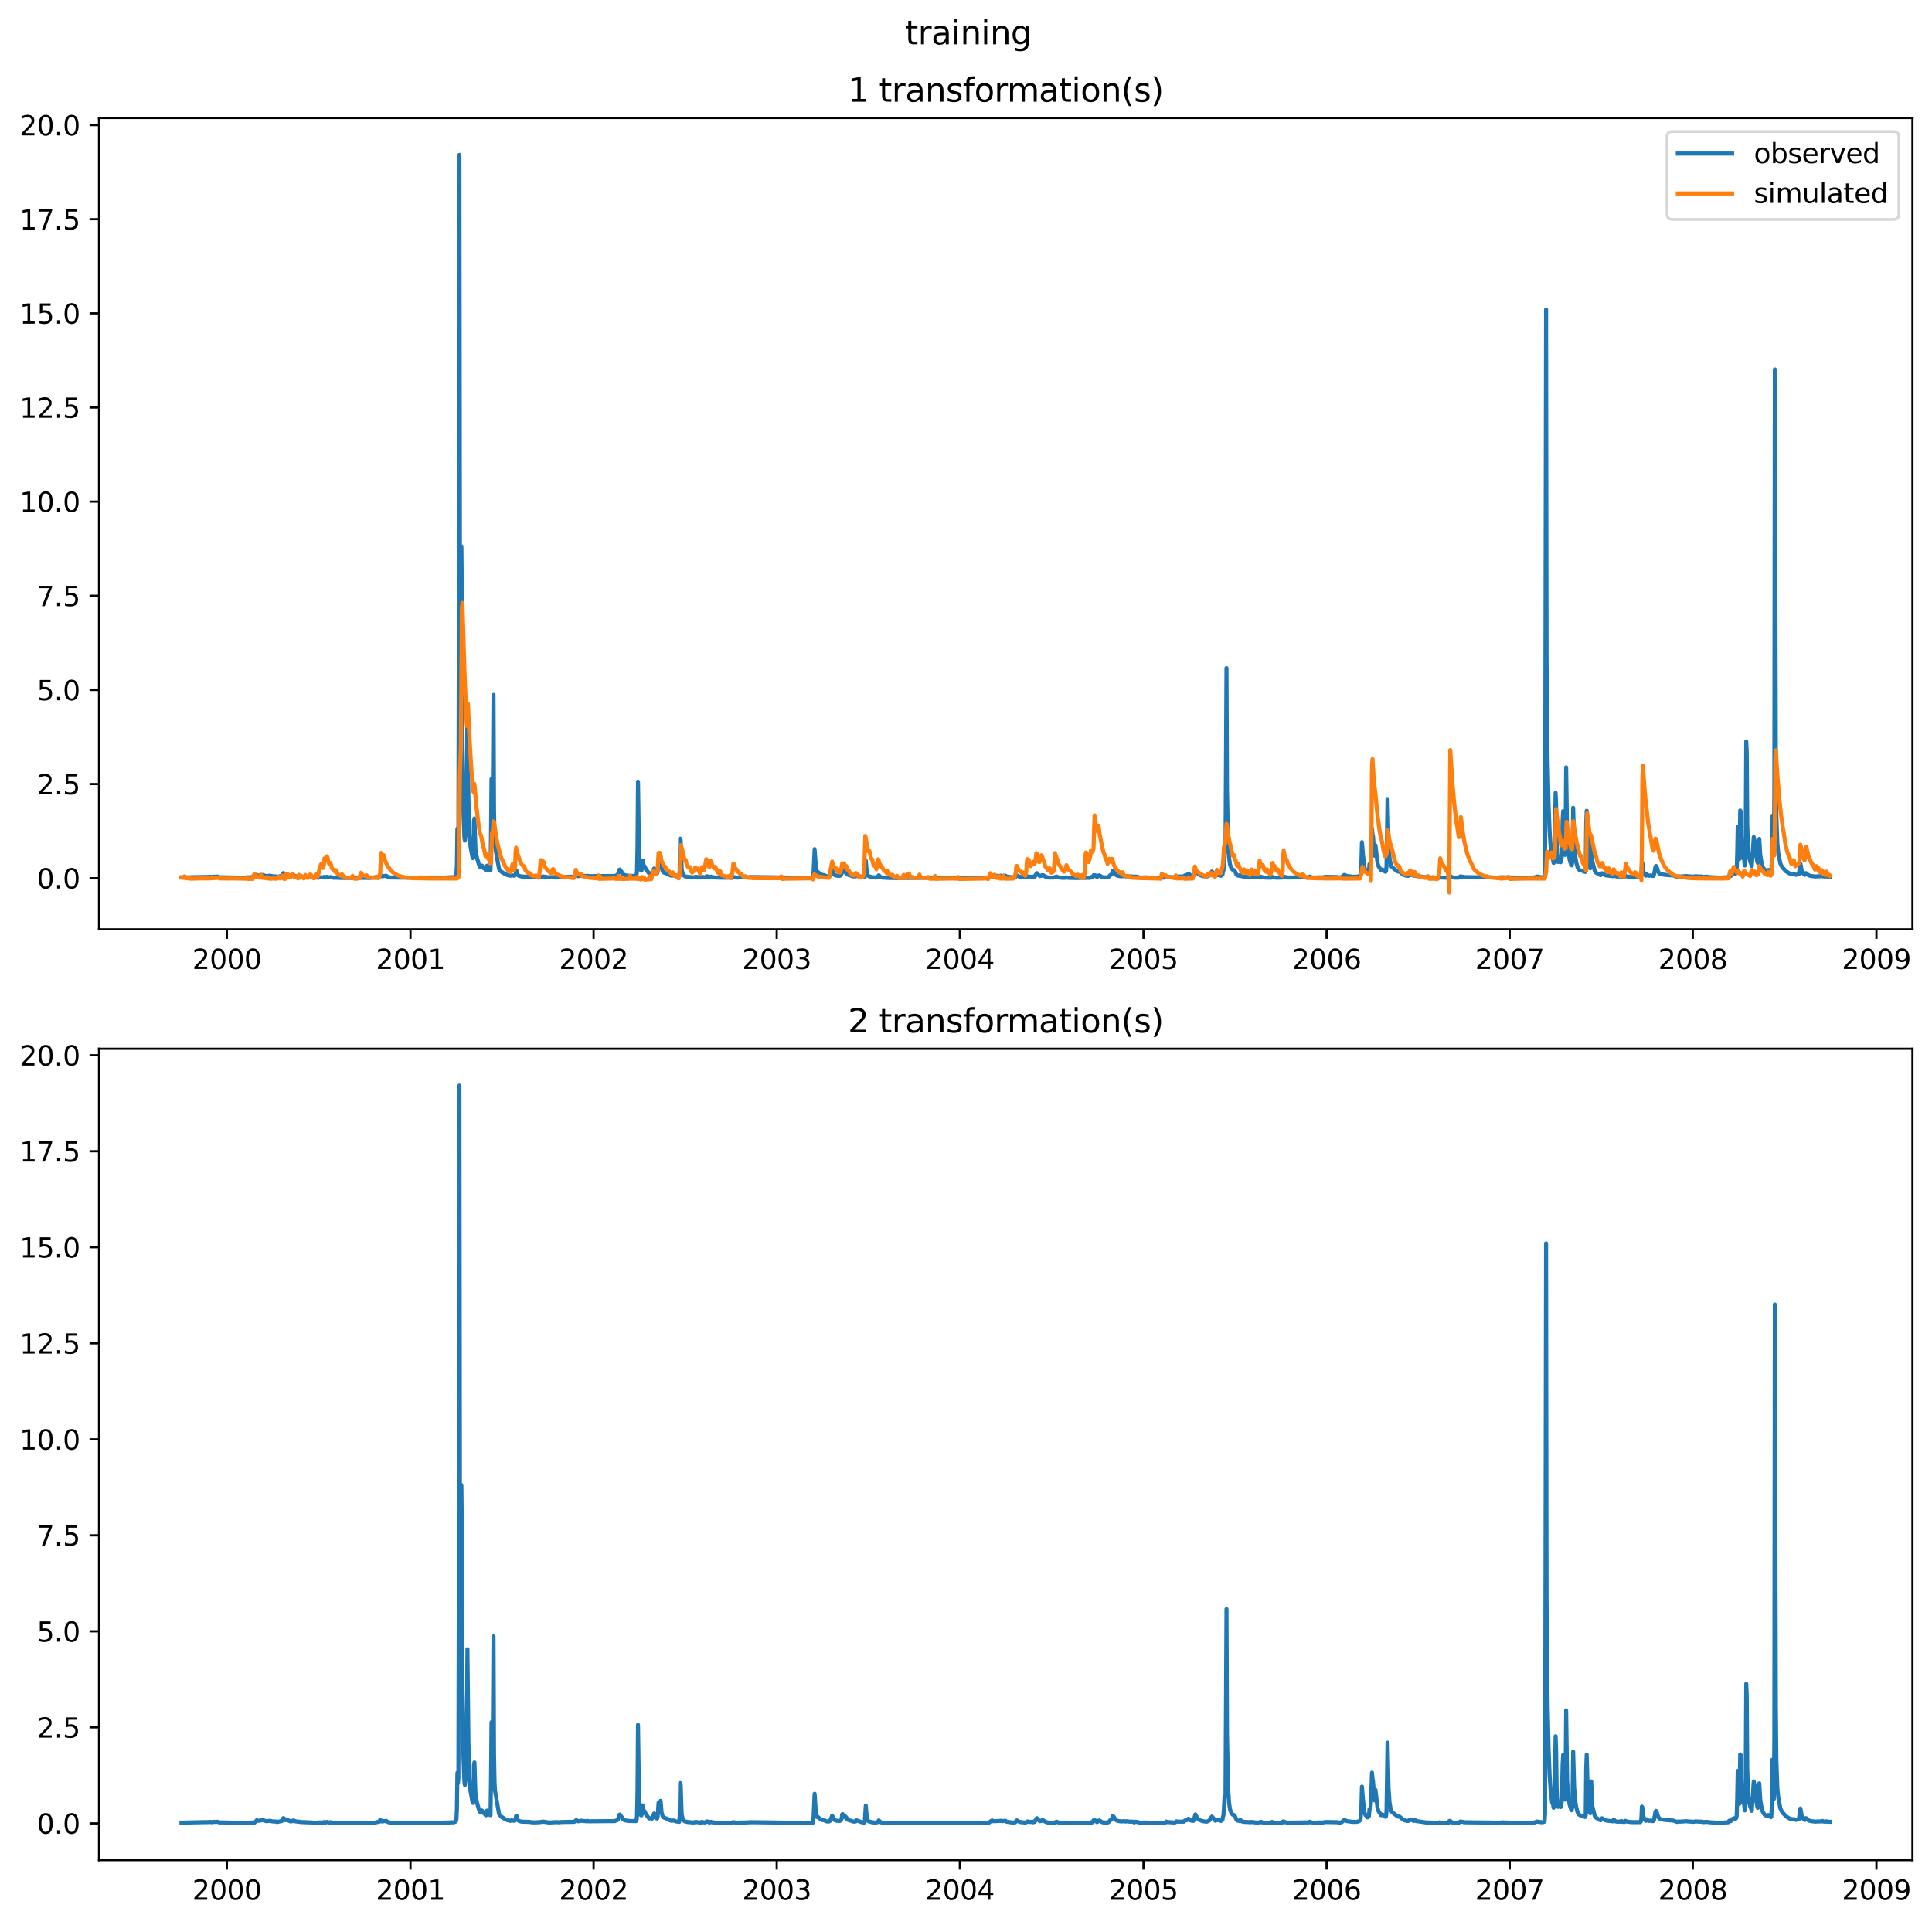<?xml version="1.0" encoding="utf-8" standalone="no"?>
<!DOCTYPE svg PUBLIC "-//W3C//DTD SVG 1.1//EN"
  "http://www.w3.org/Graphics/SVG/1.1/DTD/svg11.dtd">
<svg xmlns:xlink="http://www.w3.org/1999/xlink" width="711.365pt" height="708.798pt" viewBox="0 0 711.365 708.798" xmlns="http://www.w3.org/2000/svg" version="1.1">
 <defs>
  <style type="text/css">*{stroke-linejoin: round; stroke-linecap: butt}</style>
 </defs>
 <g id="figure_1">
  <g id="patch_1">
   <path d="M 0 708.798 
L 711.365 708.798 
L 711.365 0 
L 0 0 
z
" style="fill: #ffffff"/>
  </g>
  <g id="axes_1">
   <g id="patch_2">
    <path d="M 36.466 342.2 
L 704.165 342.2 
L 704.165 43.44 
L 36.466 43.44 
z
" style="fill: #ffffff"/>
   </g>
   <g id="matplotlib.axis_1">
    <g id="xtick_1">
     <g id="line2d_1">
      <defs>
       <path id="m9d651a2e03" d="M 0 0 
L 0 3.5 
" style="stroke: #000000; stroke-width: 0.8"/>
      </defs>
      <g>
       <use xlink:href="#m9d651a2e03" x="83.533" y="342.2" style="stroke: #000000; stroke-width: 0.8"/>
      </g>
     </g>
     <g id="text_1">
      <!-- 2000 -->
      <g transform="translate(70.808 356.798) scale(0.1 -0.1)">
       <defs>
        <path id="DejaVuSans-32" d="M 1228 531 
L 3431 531 
L 3431 0 
L 469 0 
L 469 531 
Q 828 903 1448 1529 
Q 2069 2156 2228 2338 
Q 2531 2678 2651 2914 
Q 2772 3150 2772 3378 
Q 2772 3750 2511 3984 
Q 2250 4219 1831 4219 
Q 1534 4219 1204 4116 
Q 875 4013 500 3803 
L 500 4441 
Q 881 4594 1212 4672 
Q 1544 4750 1819 4750 
Q 2544 4750 2975 4387 
Q 3406 4025 3406 3419 
Q 3406 3131 3298 2873 
Q 3191 2616 2906 2266 
Q 2828 2175 2409 1742 
Q 1991 1309 1228 531 
z
" transform="scale(0.016)"/>
        <path id="DejaVuSans-30" d="M 2034 4250 
Q 1547 4250 1301 3770 
Q 1056 3291 1056 2328 
Q 1056 1369 1301 889 
Q 1547 409 2034 409 
Q 2525 409 2770 889 
Q 3016 1369 3016 2328 
Q 3016 3291 2770 3770 
Q 2525 4250 2034 4250 
z
M 2034 4750 
Q 2819 4750 3233 4129 
Q 3647 3509 3647 2328 
Q 3647 1150 3233 529 
Q 2819 -91 2034 -91 
Q 1250 -91 836 529 
Q 422 1150 422 2328 
Q 422 3509 836 4129 
Q 1250 4750 2034 4750 
z
" transform="scale(0.016)"/>
       </defs>
       <use xlink:href="#DejaVuSans-32"/>
       <use xlink:href="#DejaVuSans-30" x="63.623"/>
       <use xlink:href="#DejaVuSans-30" x="127.246"/>
       <use xlink:href="#DejaVuSans-30" x="190.869"/>
      </g>
     </g>
    </g>
    <g id="xtick_2">
     <g id="line2d_2">
      <g>
       <use xlink:href="#m9d651a2e03" x="151.142" y="342.2" style="stroke: #000000; stroke-width: 0.8"/>
      </g>
     </g>
     <g id="text_2">
      <!-- 2001 -->
      <g transform="translate(138.417 356.798) scale(0.1 -0.1)">
       <defs>
        <path id="DejaVuSans-31" d="M 794 531 
L 1825 531 
L 1825 4091 
L 703 3866 
L 703 4441 
L 1819 4666 
L 2450 4666 
L 2450 531 
L 3481 531 
L 3481 0 
L 794 0 
L 794 531 
z
" transform="scale(0.016)"/>
       </defs>
       <use xlink:href="#DejaVuSans-32"/>
       <use xlink:href="#DejaVuSans-30" x="63.623"/>
       <use xlink:href="#DejaVuSans-30" x="127.246"/>
       <use xlink:href="#DejaVuSans-31" x="190.869"/>
      </g>
     </g>
    </g>
    <g id="xtick_3">
     <g id="line2d_3">
      <g>
       <use xlink:href="#m9d651a2e03" x="218.565" y="342.2" style="stroke: #000000; stroke-width: 0.8"/>
      </g>
     </g>
     <g id="text_3">
      <!-- 2002 -->
      <g transform="translate(205.84 356.798) scale(0.1 -0.1)">
       <use xlink:href="#DejaVuSans-32"/>
       <use xlink:href="#DejaVuSans-30" x="63.623"/>
       <use xlink:href="#DejaVuSans-30" x="127.246"/>
       <use xlink:href="#DejaVuSans-32" x="190.869"/>
      </g>
     </g>
    </g>
    <g id="xtick_4">
     <g id="line2d_4">
      <g>
       <use xlink:href="#m9d651a2e03" x="285.989" y="342.2" style="stroke: #000000; stroke-width: 0.8"/>
      </g>
     </g>
     <g id="text_4">
      <!-- 2003 -->
      <g transform="translate(273.264 356.798) scale(0.1 -0.1)">
       <defs>
        <path id="DejaVuSans-33" d="M 2597 2516 
Q 3050 2419 3304 2112 
Q 3559 1806 3559 1356 
Q 3559 666 3084 287 
Q 2609 -91 1734 -91 
Q 1441 -91 1130 -33 
Q 819 25 488 141 
L 488 750 
Q 750 597 1062 519 
Q 1375 441 1716 441 
Q 2309 441 2620 675 
Q 2931 909 2931 1356 
Q 2931 1769 2642 2001 
Q 2353 2234 1838 2234 
L 1294 2234 
L 1294 2753 
L 1863 2753 
Q 2328 2753 2575 2939 
Q 2822 3125 2822 3475 
Q 2822 3834 2567 4026 
Q 2313 4219 1838 4219 
Q 1578 4219 1281 4162 
Q 984 4106 628 3988 
L 628 4550 
Q 988 4650 1302 4700 
Q 1616 4750 1894 4750 
Q 2613 4750 3031 4423 
Q 3450 4097 3450 3541 
Q 3450 3153 3228 2886 
Q 3006 2619 2597 2516 
z
" transform="scale(0.016)"/>
       </defs>
       <use xlink:href="#DejaVuSans-32"/>
       <use xlink:href="#DejaVuSans-30" x="63.623"/>
       <use xlink:href="#DejaVuSans-30" x="127.246"/>
       <use xlink:href="#DejaVuSans-33" x="190.869"/>
      </g>
     </g>
    </g>
    <g id="xtick_5">
     <g id="line2d_5">
      <g>
       <use xlink:href="#m9d651a2e03" x="353.413" y="342.2" style="stroke: #000000; stroke-width: 0.8"/>
      </g>
     </g>
     <g id="text_5">
      <!-- 2004 -->
      <g transform="translate(340.688 356.798) scale(0.1 -0.1)">
       <defs>
        <path id="DejaVuSans-34" d="M 2419 4116 
L 825 1625 
L 2419 1625 
L 2419 4116 
z
M 2253 4666 
L 3047 4666 
L 3047 1625 
L 3713 1625 
L 3713 1100 
L 3047 1100 
L 3047 0 
L 2419 0 
L 2419 1100 
L 313 1100 
L 313 1709 
L 2253 4666 
z
" transform="scale(0.016)"/>
       </defs>
       <use xlink:href="#DejaVuSans-32"/>
       <use xlink:href="#DejaVuSans-30" x="63.623"/>
       <use xlink:href="#DejaVuSans-30" x="127.246"/>
       <use xlink:href="#DejaVuSans-34" x="190.869"/>
      </g>
     </g>
    </g>
    <g id="xtick_6">
     <g id="line2d_6">
      <g>
       <use xlink:href="#m9d651a2e03" x="421.022" y="342.2" style="stroke: #000000; stroke-width: 0.8"/>
      </g>
     </g>
     <g id="text_6">
      <!-- 2005 -->
      <g transform="translate(408.297 356.798) scale(0.1 -0.1)">
       <defs>
        <path id="DejaVuSans-35" d="M 691 4666 
L 3169 4666 
L 3169 4134 
L 1269 4134 
L 1269 2991 
Q 1406 3038 1543 3061 
Q 1681 3084 1819 3084 
Q 2600 3084 3056 2656 
Q 3513 2228 3513 1497 
Q 3513 744 3044 326 
Q 2575 -91 1722 -91 
Q 1428 -91 1123 -41 
Q 819 9 494 109 
L 494 744 
Q 775 591 1075 516 
Q 1375 441 1709 441 
Q 2250 441 2565 725 
Q 2881 1009 2881 1497 
Q 2881 1984 2565 2268 
Q 2250 2553 1709 2553 
Q 1456 2553 1204 2497 
Q 953 2441 691 2322 
L 691 4666 
z
" transform="scale(0.016)"/>
       </defs>
       <use xlink:href="#DejaVuSans-32"/>
       <use xlink:href="#DejaVuSans-30" x="63.623"/>
       <use xlink:href="#DejaVuSans-30" x="127.246"/>
       <use xlink:href="#DejaVuSans-35" x="190.869"/>
      </g>
     </g>
    </g>
    <g id="xtick_7">
     <g id="line2d_7">
      <g>
       <use xlink:href="#m9d651a2e03" x="488.445" y="342.2" style="stroke: #000000; stroke-width: 0.8"/>
      </g>
     </g>
     <g id="text_7">
      <!-- 2006 -->
      <g transform="translate(475.72 356.798) scale(0.1 -0.1)">
       <defs>
        <path id="DejaVuSans-36" d="M 2113 2584 
Q 1688 2584 1439 2293 
Q 1191 2003 1191 1497 
Q 1191 994 1439 701 
Q 1688 409 2113 409 
Q 2538 409 2786 701 
Q 3034 994 3034 1497 
Q 3034 2003 2786 2293 
Q 2538 2584 2113 2584 
z
M 3366 4563 
L 3366 3988 
Q 3128 4100 2886 4159 
Q 2644 4219 2406 4219 
Q 1781 4219 1451 3797 
Q 1122 3375 1075 2522 
Q 1259 2794 1537 2939 
Q 1816 3084 2150 3084 
Q 2853 3084 3261 2657 
Q 3669 2231 3669 1497 
Q 3669 778 3244 343 
Q 2819 -91 2113 -91 
Q 1303 -91 875 529 
Q 447 1150 447 2328 
Q 447 3434 972 4092 
Q 1497 4750 2381 4750 
Q 2619 4750 2861 4703 
Q 3103 4656 3366 4563 
z
" transform="scale(0.016)"/>
       </defs>
       <use xlink:href="#DejaVuSans-32"/>
       <use xlink:href="#DejaVuSans-30" x="63.623"/>
       <use xlink:href="#DejaVuSans-30" x="127.246"/>
       <use xlink:href="#DejaVuSans-36" x="190.869"/>
      </g>
     </g>
    </g>
    <g id="xtick_8">
     <g id="line2d_8">
      <g>
       <use xlink:href="#m9d651a2e03" x="555.869" y="342.2" style="stroke: #000000; stroke-width: 0.8"/>
      </g>
     </g>
     <g id="text_8">
      <!-- 2007 -->
      <g transform="translate(543.144 356.798) scale(0.1 -0.1)">
       <defs>
        <path id="DejaVuSans-37" d="M 525 4666 
L 3525 4666 
L 3525 4397 
L 1831 0 
L 1172 0 
L 2766 4134 
L 525 4134 
L 525 4666 
z
" transform="scale(0.016)"/>
       </defs>
       <use xlink:href="#DejaVuSans-32"/>
       <use xlink:href="#DejaVuSans-30" x="63.623"/>
       <use xlink:href="#DejaVuSans-30" x="127.246"/>
       <use xlink:href="#DejaVuSans-37" x="190.869"/>
      </g>
     </g>
    </g>
    <g id="xtick_9">
     <g id="line2d_9">
      <g>
       <use xlink:href="#m9d651a2e03" x="623.293" y="342.2" style="stroke: #000000; stroke-width: 0.8"/>
      </g>
     </g>
     <g id="text_9">
      <!-- 2008 -->
      <g transform="translate(610.568 356.798) scale(0.1 -0.1)">
       <defs>
        <path id="DejaVuSans-38" d="M 2034 2216 
Q 1584 2216 1326 1975 
Q 1069 1734 1069 1313 
Q 1069 891 1326 650 
Q 1584 409 2034 409 
Q 2484 409 2743 651 
Q 3003 894 3003 1313 
Q 3003 1734 2745 1975 
Q 2488 2216 2034 2216 
z
M 1403 2484 
Q 997 2584 770 2862 
Q 544 3141 544 3541 
Q 544 4100 942 4425 
Q 1341 4750 2034 4750 
Q 2731 4750 3128 4425 
Q 3525 4100 3525 3541 
Q 3525 3141 3298 2862 
Q 3072 2584 2669 2484 
Q 3125 2378 3379 2068 
Q 3634 1759 3634 1313 
Q 3634 634 3220 271 
Q 2806 -91 2034 -91 
Q 1263 -91 848 271 
Q 434 634 434 1313 
Q 434 1759 690 2068 
Q 947 2378 1403 2484 
z
M 1172 3481 
Q 1172 3119 1398 2916 
Q 1625 2713 2034 2713 
Q 2441 2713 2670 2916 
Q 2900 3119 2900 3481 
Q 2900 3844 2670 4047 
Q 2441 4250 2034 4250 
Q 1625 4250 1398 4047 
Q 1172 3844 1172 3481 
z
" transform="scale(0.016)"/>
       </defs>
       <use xlink:href="#DejaVuSans-32"/>
       <use xlink:href="#DejaVuSans-30" x="63.623"/>
       <use xlink:href="#DejaVuSans-30" x="127.246"/>
       <use xlink:href="#DejaVuSans-38" x="190.869"/>
      </g>
     </g>
    </g>
    <g id="xtick_10">
     <g id="line2d_10">
      <g>
       <use xlink:href="#m9d651a2e03" x="690.902" y="342.2" style="stroke: #000000; stroke-width: 0.8"/>
      </g>
     </g>
     <g id="text_10">
      <!-- 2009 -->
      <g transform="translate(678.177 356.798) scale(0.1 -0.1)">
       <defs>
        <path id="DejaVuSans-39" d="M 703 97 
L 703 672 
Q 941 559 1184 500 
Q 1428 441 1663 441 
Q 2288 441 2617 861 
Q 2947 1281 2994 2138 
Q 2813 1869 2534 1725 
Q 2256 1581 1919 1581 
Q 1219 1581 811 2004 
Q 403 2428 403 3163 
Q 403 3881 828 4315 
Q 1253 4750 1959 4750 
Q 2769 4750 3195 4129 
Q 3622 3509 3622 2328 
Q 3622 1225 3098 567 
Q 2575 -91 1691 -91 
Q 1453 -91 1209 -44 
Q 966 3 703 97 
z
M 1959 2075 
Q 2384 2075 2632 2365 
Q 2881 2656 2881 3163 
Q 2881 3666 2632 3958 
Q 2384 4250 1959 4250 
Q 1534 4250 1286 3958 
Q 1038 3666 1038 3163 
Q 1038 2656 1286 2365 
Q 1534 2075 1959 2075 
z
" transform="scale(0.016)"/>
       </defs>
       <use xlink:href="#DejaVuSans-32"/>
       <use xlink:href="#DejaVuSans-30" x="63.623"/>
       <use xlink:href="#DejaVuSans-30" x="127.246"/>
       <use xlink:href="#DejaVuSans-39" x="190.869"/>
      </g>
     </g>
    </g>
   </g>
   <g id="matplotlib.axis_2">
    <g id="ytick_1">
     <g id="line2d_11">
      <defs>
       <path id="m7001f74f32" d="M 0 0 
L -3.5 0 
" style="stroke: #000000; stroke-width: 0.8"/>
      </defs>
      <g>
       <use xlink:href="#m7001f74f32" x="36.466" y="323.362" style="stroke: #000000; stroke-width: 0.8"/>
      </g>
     </g>
     <g id="text_11">
      <!-- 0.0 -->
      <g transform="translate(13.562 327.161) scale(0.1 -0.1)">
       <defs>
        <path id="DejaVuSans-2e" d="M 684 794 
L 1344 794 
L 1344 0 
L 684 0 
L 684 794 
z
" transform="scale(0.016)"/>
       </defs>
       <use xlink:href="#DejaVuSans-30"/>
       <use xlink:href="#DejaVuSans-2e" x="63.623"/>
       <use xlink:href="#DejaVuSans-30" x="95.41"/>
      </g>
     </g>
    </g>
    <g id="ytick_2">
     <g id="line2d_12">
      <g>
       <use xlink:href="#m7001f74f32" x="36.466" y="288.698" style="stroke: #000000; stroke-width: 0.8"/>
      </g>
     </g>
     <g id="text_12">
      <!-- 2.5 -->
      <g transform="translate(13.562 292.497) scale(0.1 -0.1)">
       <use xlink:href="#DejaVuSans-32"/>
       <use xlink:href="#DejaVuSans-2e" x="63.623"/>
       <use xlink:href="#DejaVuSans-35" x="95.41"/>
      </g>
     </g>
    </g>
    <g id="ytick_3">
     <g id="line2d_13">
      <g>
       <use xlink:href="#m7001f74f32" x="36.466" y="254.034" style="stroke: #000000; stroke-width: 0.8"/>
      </g>
     </g>
     <g id="text_13">
      <!-- 5.0 -->
      <g transform="translate(13.562 257.834) scale(0.1 -0.1)">
       <use xlink:href="#DejaVuSans-35"/>
       <use xlink:href="#DejaVuSans-2e" x="63.623"/>
       <use xlink:href="#DejaVuSans-30" x="95.41"/>
      </g>
     </g>
    </g>
    <g id="ytick_4">
     <g id="line2d_14">
      <g>
       <use xlink:href="#m7001f74f32" x="36.466" y="219.371" style="stroke: #000000; stroke-width: 0.8"/>
      </g>
     </g>
     <g id="text_14">
      <!-- 7.5 -->
      <g transform="translate(13.562 223.17) scale(0.1 -0.1)">
       <use xlink:href="#DejaVuSans-37"/>
       <use xlink:href="#DejaVuSans-2e" x="63.623"/>
       <use xlink:href="#DejaVuSans-35" x="95.41"/>
      </g>
     </g>
    </g>
    <g id="ytick_5">
     <g id="line2d_15">
      <g>
       <use xlink:href="#m7001f74f32" x="36.466" y="184.707" style="stroke: #000000; stroke-width: 0.8"/>
      </g>
     </g>
     <g id="text_15">
      <!-- 10.0 -->
      <g transform="translate(7.2 188.506) scale(0.1 -0.1)">
       <use xlink:href="#DejaVuSans-31"/>
       <use xlink:href="#DejaVuSans-30" x="63.623"/>
       <use xlink:href="#DejaVuSans-2e" x="127.246"/>
       <use xlink:href="#DejaVuSans-30" x="159.033"/>
      </g>
     </g>
    </g>
    <g id="ytick_6">
     <g id="line2d_16">
      <g>
       <use xlink:href="#m7001f74f32" x="36.466" y="150.043" style="stroke: #000000; stroke-width: 0.8"/>
      </g>
     </g>
     <g id="text_16">
      <!-- 12.5 -->
      <g transform="translate(7.2 153.843) scale(0.1 -0.1)">
       <use xlink:href="#DejaVuSans-31"/>
       <use xlink:href="#DejaVuSans-32" x="63.623"/>
       <use xlink:href="#DejaVuSans-2e" x="127.246"/>
       <use xlink:href="#DejaVuSans-35" x="159.033"/>
      </g>
     </g>
    </g>
    <g id="ytick_7">
     <g id="line2d_17">
      <g>
       <use xlink:href="#m7001f74f32" x="36.466" y="115.38" style="stroke: #000000; stroke-width: 0.8"/>
      </g>
     </g>
     <g id="text_17">
      <!-- 15.0 -->
      <g transform="translate(7.2 119.179) scale(0.1 -0.1)">
       <use xlink:href="#DejaVuSans-31"/>
       <use xlink:href="#DejaVuSans-35" x="63.623"/>
       <use xlink:href="#DejaVuSans-2e" x="127.246"/>
       <use xlink:href="#DejaVuSans-30" x="159.033"/>
      </g>
     </g>
    </g>
    <g id="ytick_8">
     <g id="line2d_18">
      <g>
       <use xlink:href="#m7001f74f32" x="36.466" y="80.716" style="stroke: #000000; stroke-width: 0.8"/>
      </g>
     </g>
     <g id="text_18">
      <!-- 17.5 -->
      <g transform="translate(7.2 84.515) scale(0.1 -0.1)">
       <use xlink:href="#DejaVuSans-31"/>
       <use xlink:href="#DejaVuSans-37" x="63.623"/>
       <use xlink:href="#DejaVuSans-2e" x="127.246"/>
       <use xlink:href="#DejaVuSans-35" x="159.033"/>
      </g>
     </g>
    </g>
    <g id="ytick_9">
     <g id="line2d_19">
      <g>
       <use xlink:href="#m7001f74f32" x="36.466" y="46.052" style="stroke: #000000; stroke-width: 0.8"/>
      </g>
     </g>
     <g id="text_19">
      <!-- 20.0 -->
      <g transform="translate(7.2 49.852) scale(0.1 -0.1)">
       <use xlink:href="#DejaVuSans-32"/>
       <use xlink:href="#DejaVuSans-30" x="63.623"/>
       <use xlink:href="#DejaVuSans-2e" x="127.246"/>
       <use xlink:href="#DejaVuSans-30" x="159.033"/>
      </g>
     </g>
    </g>
   </g>
   <g id="line2d_20">
    <path d="M 66.816 323.093 
L 67.739 323.076 
L 71.064 323.004 
L 75.867 322.906 
L 76.236 322.906 
L 76.606 322.906 
L 77.53 322.839 
L 77.714 322.937 
L 79.007 322.806 
L 79.377 322.839 
L 80.116 322.774 
L 80.67 323.004 
L 81.224 323.037 
L 81.963 323.004 
L 82.702 323.037 
L 87.874 323.148 
L 90.275 323.129 
L 93.97 322.906 
L 94.339 322.542 
L 94.524 322.214 
L 95.078 322.444 
L 96.741 322.18 
L 98.034 322.576 
L 99.142 322.477 
L 99.327 322.411 
L 100.25 322.642 
L 101.543 322.707 
L 101.913 322.872 
L 103.76 322.51 
L 104.13 321.884 
L 104.314 321.49 
L 104.499 321.522 
L 105.053 322.18 
L 105.238 322.214 
L 105.607 321.95 
L 105.977 322.214 
L 107.085 322.674 
L 107.455 322.477 
L 107.639 322.576 
L 107.824 322.379 
L 108.193 322.312 
L 108.563 322.609 
L 110.041 322.774 
L 110.225 322.741 
L 110.595 322.872 
L 112.996 322.971 
L 113.735 323.004 
L 114.289 323.004 
L 115.582 323.132 
L 115.952 323.116 
L 117.06 323.139 
L 117.245 323.181 
L 117.43 323.037 
L 119.092 323.066 
L 119.277 322.872 
L 119.646 323.037 
L 119.831 323.093 
L 120.385 322.839 
L 121.124 323.037 
L 121.494 323.066 
L 121.678 322.937 
L 122.602 323.179 
L 124.08 323.205 
L 125.557 323.261 
L 128.882 323.277 
L 130.73 323.29 
L 132.392 323.29 
L 132.946 323.208 
L 133.87 323.234 
L 136.271 323.258 
L 138.673 322.937 
L 138.857 322.839 
L 139.227 322.806 
L 139.781 322.707 
L 139.966 322.049 
L 140.52 322.576 
L 140.705 322.674 
L 141.259 322.576 
L 141.998 322.51 
L 142.182 322.444 
L 142.737 322.839 
L 143.66 323.093 
L 146.801 323.148 
L 151.973 323.155 
L 154.744 323.109 
L 163.795 323.139 
L 165.827 323.004 
L 166.381 323.004 
L 167.305 322.937 
L 167.674 322.774 
L 167.859 322.609 
L 168.044 322.049 
L 168.228 318.395 
L 168.413 305.127 
L 168.598 308.879 
L 168.783 307.135 
L 168.967 222.951 
L 169.152 57.02 
L 169.337 203.857 
L 169.521 258.837 
L 169.706 262.788 
L 169.891 201.222 
L 170.076 221.305 
L 170.26 275.627 
L 170.63 298.97 
L 170.999 308.452 
L 171.184 309.506 
L 171.738 304.996 
L 172.108 260.483 
L 172.477 293.999 
L 172.846 307.432 
L 173.031 310.361 
L 173.585 313.621 
L 173.955 315.564 
L 174.14 315.991 
L 174.324 314.115 
L 174.509 302.394 
L 174.694 301.374 
L 175.063 312.798 
L 175.617 315.859 
L 176.356 318.395 
L 176.726 319.217 
L 176.91 319.349 
L 177.095 318.987 
L 177.465 318.724 
L 177.834 319.251 
L 178.019 319.646 
L 178.203 319.547 
L 178.388 319.613 
L 178.758 320.338 
L 178.942 320.468 
L 179.312 318.757 
L 179.496 318.987 
L 179.866 319.943 
L 180.051 320.206 
L 180.605 320.403 
L 180.79 307.53 
L 180.974 286.822 
L 181.159 304.797 
L 181.344 310.79 
L 181.713 255.874 
L 181.898 298.147 
L 182.083 308.189 
L 182.267 311.579 
L 183.745 319.943 
L 184.484 320.863 
L 184.853 321.193 
L 185.038 321.193 
L 185.777 321.72 
L 186.885 322.214 
L 187.255 322.312 
L 187.809 322.444 
L 187.994 322.444 
L 188.363 322.247 
L 188.548 322.379 
L 188.917 322.345 
L 189.287 322.444 
L 189.472 322.411 
L 189.841 321.984 
L 190.026 320.731 
L 190.21 320.633 
L 190.58 322.082 
L 190.949 322.411 
L 191.503 322.609 
L 192.058 322.741 
L 195.013 322.839 
L 195.567 322.937 
L 196.491 323.004 
L 198.708 322.937 
L 199.077 322.839 
L 199.631 322.839 
L 199.816 322.707 
L 202.217 323.059 
L 204.804 322.906 
L 205.727 322.971 
L 206.835 322.872 
L 211.454 322.806 
L 212.192 322.18 
L 212.377 322.279 
L 212.747 322.609 
L 213.116 322.576 
L 213.485 322.51 
L 213.855 322.444 
L 214.04 322.379 
L 214.409 322.477 
L 214.779 322.51 
L 215.887 322.576 
L 216.072 322.642 
L 216.256 322.444 
L 216.626 322.609 
L 217.18 322.609 
L 226.416 322.542 
L 227.34 322.147 
L 227.524 321.95 
L 228.079 320.238 
L 228.263 320.173 
L 229.002 321.226 
L 229.372 321.819 
L 229.926 322.214 
L 230.665 322.379 
L 231.958 322.51 
L 234.174 322.542 
L 234.359 322.312 
L 234.544 320.765 
L 234.729 311.447 
L 234.913 287.809 
L 235.283 312.831 
L 235.652 319.086 
L 235.837 320.173 
L 236.022 320.436 
L 236.206 320.468 
L 236.391 319.811 
L 236.576 316.88 
L 236.761 316.946 
L 236.945 318.494 
L 237.13 318.987 
L 237.315 318.954 
L 237.869 320.139 
L 238.977 321.555 
L 239.531 321.522 
L 240.086 321.654 
L 240.824 319.811 
L 241.194 320.995 
L 241.563 321.49 
L 241.933 321.622 
L 242.118 321.258 
L 242.487 315.958 
L 242.856 317.967 
L 243.226 315.234 
L 243.595 319.382 
L 243.965 320.7 
L 244.334 321.193 
L 244.704 321.39 
L 245.443 321.622 
L 246.366 322.015 
L 246.736 322.312 
L 247.29 322.411 
L 248.029 322.312 
L 248.768 322.609 
L 250.061 322.839 
L 250.245 320.93 
L 250.43 308.814 
L 250.615 309.308 
L 250.984 320.041 
L 251.354 321.654 
L 251.723 322.279 
L 252.093 322.609 
L 252.462 322.707 
L 253.201 322.872 
L 254.125 322.937 
L 254.863 323.004 
L 255.418 323.047 
L 255.787 322.971 
L 256.156 322.839 
L 258.004 323.093 
L 258.373 322.839 
L 259.112 323.004 
L 259.666 323.037 
L 260.22 322.642 
L 260.405 322.642 
L 261.144 323.037 
L 261.329 323.043 
L 261.698 322.774 
L 262.068 322.937 
L 262.437 323.004 
L 263.73 323.109 
L 265.393 323.158 
L 269.456 323.191 
L 269.826 322.937 
L 271.488 323.132 
L 272.227 323.057 
L 273.705 323.066 
L 276.107 322.971 
L 276.476 322.937 
L 284.604 323.037 
L 286.82 323.083 
L 299.197 323.241 
L 299.382 322.741 
L 299.566 320.963 
L 299.936 312.666 
L 300.49 320.501 
L 300.675 320.963 
L 300.859 321.095 
L 301.044 320.963 
L 301.598 321.49 
L 302.707 322.147 
L 303.445 322.247 
L 304.369 322.642 
L 305.108 322.707 
L 305.477 322.576 
L 305.662 322.379 
L 306.216 321.061 
L 306.401 320.568 
L 307.14 322.015 
L 307.509 322.279 
L 308.248 322.444 
L 308.987 322.51 
L 309.541 322.379 
L 309.911 321.622 
L 310.096 320.106 
L 310.28 320.041 
L 310.465 320.765 
L 310.834 320.896 
L 311.019 320.501 
L 311.389 321.358 
L 311.573 321.16 
L 311.943 321.917 
L 312.497 322.18 
L 313.421 322.444 
L 313.975 322.674 
L 314.714 322.741 
L 315.083 322.642 
L 315.268 322.247 
L 316.007 322.444 
L 316.93 322.839 
L 317.854 323.073 
L 318.223 323.057 
L 318.408 322.774 
L 318.777 316.946 
L 319.147 321.292 
L 319.516 322.312 
L 319.886 322.642 
L 320.994 322.937 
L 322.472 323.122 
L 323.026 322.937 
L 323.58 322.279 
L 323.95 322.707 
L 324.319 322.971 
L 325.058 323.155 
L 327.459 323.261 
L 330.046 323.31 
L 330.969 323.29 
L 344.269 323.188 
L 345.562 323.139 
L 347.594 323.152 
L 349.441 323.165 
L 350.365 323.231 
L 352.582 323.224 
L 363.85 323.248 
L 364.219 323.047 
L 364.773 322.576 
L 364.958 322.642 
L 365.143 322.379 
L 365.328 322.312 
L 365.512 322.576 
L 368.283 322.477 
L 368.468 322.411 
L 369.207 322.576 
L 369.576 322.477 
L 370.13 322.411 
L 370.685 322.774 
L 372.901 323.073 
L 373.825 322.971 
L 374.194 322.444 
L 374.379 322.279 
L 374.748 322.51 
L 375.303 322.774 
L 376.042 322.937 
L 377.335 323.043 
L 377.704 323.05 
L 378.074 322.806 
L 378.443 322.674 
L 378.997 322.872 
L 379.367 322.806 
L 380.475 322.971 
L 380.66 322.674 
L 381.029 322.774 
L 381.399 322.049 
L 381.768 321.49 
L 382.322 322.115 
L 382.876 322.576 
L 383.43 322.477 
L 383.615 322.247 
L 383.8 322.379 
L 383.985 322.247 
L 384.169 322.279 
L 384.724 322.674 
L 385.462 322.971 
L 386.201 323.119 
L 387.864 323.126 
L 388.418 322.937 
L 388.603 323.037 
L 388.972 322.741 
L 389.711 323.037 
L 391.189 323.237 
L 392.297 323.205 
L 392.482 323.037 
L 393.036 323.165 
L 393.775 323.237 
L 395.437 323.27 
L 396.176 323.287 
L 397.285 323.274 
L 397.654 323.251 
L 398.393 323.241 
L 399.317 323.261 
L 400.61 323.195 
L 400.979 323.263 
L 401.164 323.155 
L 401.349 323.195 
L 401.718 322.937 
L 401.903 323.1 
L 402.272 322.937 
L 402.457 322.806 
L 402.642 322.279 
L 402.826 322.477 
L 403.011 322.247 
L 403.196 322.279 
L 403.565 322.609 
L 403.935 322.906 
L 404.119 322.806 
L 404.304 322.411 
L 404.858 322.312 
L 405.597 322.839 
L 406.336 323.053 
L 406.706 323.043 
L 407.814 323.043 
L 408.183 322.906 
L 408.737 322.279 
L 408.922 322.115 
L 409.107 322.115 
L 409.476 321.753 
L 409.661 320.633 
L 410.031 320.93 
L 410.769 322.082 
L 411.508 322.477 
L 412.986 322.674 
L 413.54 322.576 
L 414.279 322.609 
L 414.464 322.707 
L 414.833 322.576 
L 415.388 322.674 
L 416.311 322.774 
L 416.681 322.707 
L 417.419 322.839 
L 417.604 323.037 
L 417.974 322.774 
L 418.528 322.806 
L 418.897 322.937 
L 419.082 322.906 
L 419.636 323.143 
L 421.853 323.05 
L 423.146 323.155 
L 425.363 323.205 
L 425.732 323.139 
L 426.101 323.195 
L 427.394 323.231 
L 427.764 323.066 
L 428.133 323.169 
L 428.872 323.119 
L 429.057 323.076 
L 429.426 322.707 
L 429.611 322.872 
L 431.274 322.971 
L 432.197 323.059 
L 432.751 322.971 
L 432.936 322.872 
L 433.121 322.642 
L 433.675 322.741 
L 434.229 322.741 
L 435.892 322.741 
L 436.261 322.345 
L 437 322.214 
L 437.554 321.72 
L 437.739 321.753 
L 438.293 322.279 
L 439.032 322.444 
L 439.401 322.444 
L 439.586 322.115 
L 440.14 320.139 
L 440.695 321.193 
L 441.249 321.852 
L 441.803 322.214 
L 442.357 322.411 
L 443.096 322.609 
L 443.835 322.707 
L 444.389 322.741 
L 444.758 322.576 
L 445.313 322.279 
L 445.682 321.622 
L 446.236 320.896 
L 447.529 322.411 
L 447.899 322.082 
L 448.083 322.214 
L 448.822 322.147 
L 449.561 322.477 
L 450.115 322.082 
L 450.3 320.896 
L 450.485 320.468 
L 450.854 314.213 
L 451.224 313.094 
L 451.593 245.997 
L 451.778 291.233 
L 452.147 309.703 
L 452.517 315.696 
L 452.886 318.295 
L 453.256 319.349 
L 453.81 320.173 
L 454.549 320.468 
L 455.103 321.654 
L 455.288 322.115 
L 455.657 322.345 
L 456.211 322.444 
L 456.396 322.51 
L 456.581 322.147 
L 456.765 322.147 
L 457.135 322.609 
L 457.874 322.806 
L 460.09 322.906 
L 460.46 322.971 
L 460.829 322.839 
L 462.307 323.037 
L 462.677 323.047 
L 463.415 323.05 
L 463.785 323.004 
L 464.154 322.806 
L 464.339 322.806 
L 464.709 323.004 
L 465.447 323.102 
L 466.74 323.162 
L 467.479 323.132 
L 468.034 323.172 
L 468.218 322.872 
L 468.403 322.839 
L 468.772 323.057 
L 469.881 323.162 
L 470.62 323.152 
L 472.097 323.139 
L 472.467 322.642 
L 472.836 322.806 
L 473.945 323.093 
L 475.053 323.102 
L 476.9 323.066 
L 482.072 323.004 
L 482.257 322.774 
L 482.996 323.053 
L 483.92 323.119 
L 485.767 323.04 
L 487.245 323.047 
L 487.799 322.872 
L 492.232 322.937 
L 492.786 323.043 
L 493.71 323.037 
L 494.264 322.741 
L 494.818 322.214 
L 495.003 322.147 
L 495.927 322.542 
L 498.143 322.839 
L 498.882 322.806 
L 499.436 322.839 
L 500.36 322.609 
L 500.729 322.312 
L 500.914 322.115 
L 501.099 320.271 
L 501.284 316.683 
L 501.468 310.098 
L 501.838 314.707 
L 502.392 319.448 
L 502.761 320.304 
L 503.5 321.193 
L 503.685 320.963 
L 503.87 321.028 
L 504.054 320.666 
L 504.239 318.197 
L 504.424 318.132 
L 504.609 317.802 
L 504.793 315.564 
L 505.163 305.061 
L 505.348 307.233 
L 505.532 307.925 
L 506.086 315.069 
L 506.271 311.612 
L 506.456 311.284 
L 507.195 317.768 
L 507.564 318.921 
L 508.488 320.403 
L 508.673 320.436 
L 508.857 320.206 
L 509.042 320.173 
L 509.966 320.93 
L 510.15 320.995 
L 510.335 320.765 
L 510.52 318.921 
L 510.889 294.229 
L 511.259 310.427 
L 511.628 315.827 
L 511.998 317.9 
L 512.367 319.052 
L 513.291 319.909 
L 513.845 320.304 
L 514.768 320.93 
L 514.953 320.765 
L 515.138 320.831 
L 515.507 321.095 
L 516.8 322.147 
L 518.093 322.51 
L 518.463 322.411 
L 518.648 322.477 
L 519.017 322.049 
L 519.202 322.015 
L 519.386 322.115 
L 519.756 322.115 
L 520.495 322.477 
L 520.68 322.444 
L 520.864 322.049 
L 521.418 322.51 
L 524.189 322.906 
L 524.743 322.971 
L 525.113 323.057 
L 526.036 323.04 
L 528.253 323.162 
L 529.916 323.04 
L 530.1 322.971 
L 530.655 323.126 
L 531.763 323.152 
L 533.241 323.215 
L 533.425 323.1 
L 533.61 322.542 
L 533.795 322.444 
L 534.718 323.037 
L 535.827 323.169 
L 537.12 323.129 
L 537.674 322.707 
L 538.598 322.806 
L 538.967 322.937 
L 539.706 322.971 
L 549.312 323.079 
L 550.235 323.105 
L 551.528 323.152 
L 553.006 323.004 
L 553.745 323.04 
L 557.624 323.136 
L 559.287 323.175 
L 561.319 323.155 
L 562.612 323.237 
L 565.013 323.079 
L 565.937 322.741 
L 566.491 322.839 
L 566.86 322.906 
L 567.414 323.064 
L 568.523 322.806 
L 568.707 322.642 
L 568.892 319.711 
L 569.262 113.977 
L 569.446 243.364 
L 569.816 280.237 
L 570.185 296.402 
L 570.555 305.818 
L 570.924 311.284 
L 571.478 315.794 
L 571.663 315.761 
L 572.032 317.737 
L 572.217 317.375 
L 572.402 315.102 
L 572.771 291.925 
L 572.956 296.303 
L 573.141 309.703 
L 573.326 314.115 
L 573.695 317.407 
L 573.88 316.848 
L 574.064 316.979 
L 574.249 316.814 
L 574.434 316.848 
L 574.619 317.473 
L 574.803 317.21 
L 574.988 315.827 
L 575.173 310.888 
L 575.357 302.064 
L 575.542 298.674 
L 575.912 310.361 
L 576.096 313.588 
L 576.281 314.805 
L 576.466 306.806 
L 576.651 282.542 
L 577.02 307.959 
L 577.389 313.39 
L 577.944 316.584 
L 578.498 318.427 
L 578.682 318.625 
L 578.867 317.67 
L 579.052 310.954 
L 579.237 297.456 
L 579.606 310.295 
L 579.976 315.169 
L 580.345 317.44 
L 580.899 319.481 
L 581.269 320.074 
L 581.638 320.403 
L 582.931 320.7 
L 583.116 320.896 
L 583.67 321.061 
L 583.855 320.568 
L 584.039 303.348 
L 584.224 298.543 
L 584.594 312.206 
L 584.963 317.308 
L 585.332 319.448 
L 585.517 319.711 
L 585.702 308.517 
L 585.887 308.222 
L 586.256 316.979 
L 587.18 320.633 
L 587.549 321.226 
L 588.473 321.819 
L 589.027 322.115 
L 589.396 322.214 
L 589.766 321.555 
L 589.951 321.555 
L 591.059 322.279 
L 593.276 322.576 
L 593.46 322.51 
L 593.83 322.642 
L 594.199 321.984 
L 594.569 322.379 
L 594.938 322.642 
L 595.492 322.774 
L 596.231 322.707 
L 596.785 322.806 
L 596.97 322.477 
L 597.155 322.542 
L 597.524 322.806 
L 598.078 322.872 
L 598.448 322.444 
L 599.002 322.707 
L 600.664 322.906 
L 603.989 322.906 
L 604.174 322.642 
L 604.359 321.555 
L 604.544 317.308 
L 604.728 317.67 
L 605.098 320.765 
L 605.467 321.95 
L 606.021 322.444 
L 606.206 322.279 
L 606.391 321.917 
L 606.76 322.312 
L 607.13 322.477 
L 607.869 322.312 
L 608.238 322.542 
L 608.792 322.51 
L 608.977 322.279 
L 609.531 319.217 
L 609.716 318.855 
L 609.901 318.954 
L 610.455 320.731 
L 610.824 321.457 
L 611.378 321.884 
L 613.595 322.18 
L 614.703 322.214 
L 615.073 322.312 
L 615.258 322.147 
L 616.551 322.51 
L 616.92 322.642 
L 617.474 322.839 
L 618.028 322.674 
L 618.398 322.741 
L 620.06 322.642 
L 620.799 322.576 
L 621.908 322.707 
L 622.462 322.707 
L 623.385 322.806 
L 623.755 322.774 
L 624.309 322.642 
L 625.602 322.741 
L 625.972 322.774 
L 626.341 322.707 
L 626.71 322.741 
L 626.895 322.906 
L 627.449 322.872 
L 627.819 322.872 
L 628.558 322.806 
L 629.112 322.937 
L 630.774 323.04 
L 632.252 323.119 
L 633.545 323.165 
L 636.501 322.937 
L 636.685 322.411 
L 636.87 322.411 
L 637.24 322.576 
L 637.424 322.049 
L 638.348 321.522 
L 638.717 321.72 
L 638.902 321.457 
L 639.087 321.654 
L 639.272 321.49 
L 639.456 320.568 
L 639.641 314.378 
L 639.826 304.435 
L 640.01 305.192 
L 640.38 316.353 
L 640.565 311.876 
L 640.749 298.443 
L 640.934 298.739 
L 641.304 311.942 
L 641.488 315.332 
L 641.673 315.958 
L 642.042 314.542 
L 642.412 318.69 
L 642.597 317.538 
L 642.781 307.003 
L 642.966 272.994 
L 643.151 276.944 
L 643.335 303.448 
L 643.705 313.456 
L 644.074 315.827 
L 644.444 317.341 
L 644.629 317.703 
L 644.998 318.855 
L 645.737 308.222 
L 646.106 310.163 
L 646.291 309.901 
L 646.66 315.069 
L 647.03 317.21 
L 647.215 317.768 
L 647.399 317.078 
L 647.584 310.723 
L 647.769 308.913 
L 648.138 314.872 
L 648.508 317.111 
L 648.877 318.79 
L 649.247 319.579 
L 649.801 320.304 
L 650.17 320.501 
L 650.724 320.798 
L 650.909 320.731 
L 651.094 320.338 
L 652.017 321.127 
L 652.202 320.896 
L 652.387 316.683 
L 652.572 300.385 
L 652.756 303.217 
L 653.126 314.542 
L 653.31 291.991 
L 653.495 136.035 
L 653.865 281.555 
L 654.049 300.122 
L 654.419 310.658 
L 654.788 314.247 
L 655.527 317.933 
L 655.897 318.724 
L 656.451 319.613 
L 657.005 320.139 
L 657.559 320.798 
L 658.852 321.588 
L 659.961 321.917 
L 660.515 321.819 
L 661.254 322.115 
L 661.808 322.015 
L 662.177 321.917 
L 662.362 321.884 
L 662.731 318.757 
L 662.916 318 
L 663.47 320.995 
L 663.84 321.457 
L 664.209 321.917 
L 664.579 322.115 
L 664.763 321.49 
L 665.133 321.555 
L 665.502 322.015 
L 666.241 322.411 
L 666.98 322.576 
L 668.458 322.741 
L 669.381 322.642 
L 669.751 322.674 
L 670.859 322.609 
L 671.044 322.477 
L 671.229 322.674 
L 672.152 322.774 
L 672.522 322.609 
L 672.891 322.774 
L 673.815 322.774 
L 673.815 322.774 
" clip-path="url(#p9b63a236a6)" style="fill: none; stroke: #1f77b4; stroke-width: 1.5; stroke-linecap: square"/>
   </g>
   <g id="line2d_21">
    <path d="M 66.816 323.105 
L 67.554 323.215 
L 67.924 322.629 
L 68.293 323.365 
L 68.478 323.418 
L 68.848 323.21 
L 69.586 323.491 
L 69.956 323.231 
L 70.325 323.555 
L 71.618 323.495 
L 72.542 323.469 
L 76.052 323.423 
L 76.606 323.45 
L 80.3 323.227 
L 80.485 323.152 
L 80.855 323.445 
L 83.256 323.463 
L 83.81 323.489 
L 84.918 323.45 
L 90.645 323.537 
L 91.014 322.976 
L 91.384 323.639 
L 92.861 323.549 
L 93.046 323.678 
L 93.416 322.205 
L 93.6 322.23 
L 93.97 321.748 
L 94.524 323.008 
L 95.632 323.18 
L 96.002 322.056 
L 96.187 322.246 
L 96.371 322.955 
L 96.556 323.21 
L 97.48 323.266 
L 97.664 323.331 
L 98.034 322.96 
L 98.218 323.376 
L 98.588 323.512 
L 98.957 323.094 
L 99.512 323.612 
L 100.62 323.437 
L 100.805 323.347 
L 101.174 323.569 
L 101.543 323.517 
L 101.728 323.456 
L 101.913 323.565 
L 102.098 323.262 
L 102.467 323.108 
L 102.652 322.823 
L 102.837 323.29 
L 103.021 323.442 
L 103.206 322.898 
L 103.391 322.925 
L 103.575 323.272 
L 103.945 322.43 
L 104.499 323.556 
L 104.684 323.497 
L 104.868 323.665 
L 105.238 321.964 
L 105.423 321.932 
L 105.607 322.594 
L 105.977 321.898 
L 106.346 323.033 
L 106.531 323.094 
L 106.716 322.904 
L 106.9 323.041 
L 107.27 322.107 
L 107.455 322.142 
L 107.824 321.768 
L 108.378 322.912 
L 108.932 322.972 
L 109.117 322.95 
L 109.671 323.425 
L 110.041 322.099 
L 110.41 323.205 
L 110.595 323.085 
L 110.78 322.54 
L 110.964 322.538 
L 111.149 322.904 
L 111.334 322.966 
L 111.519 322.867 
L 111.703 322.907 
L 111.888 323.458 
L 112.442 322.169 
L 112.812 323.087 
L 113.55 323.215 
L 114.105 322.056 
L 114.289 321.966 
L 114.474 322.131 
L 115.213 323.236 
L 115.398 323.359 
L 115.767 322.783 
L 115.952 323.212 
L 116.321 321.812 
L 116.506 321.641 
L 116.691 322.198 
L 117.06 322.626 
L 117.614 320.07 
L 118.169 318.282 
L 118.353 318.614 
L 118.538 319.449 
L 118.723 319.373 
L 118.907 319.605 
L 119.277 318.408 
L 119.462 316.064 
L 119.646 316.28 
L 119.831 316.204 
L 120.2 315.466 
L 120.385 315.308 
L 120.57 315.716 
L 120.939 317.586 
L 121.309 318.257 
L 121.494 317.787 
L 121.678 317.752 
L 122.232 319.747 
L 123.156 320.78 
L 123.341 320.927 
L 123.71 320.387 
L 123.895 320.64 
L 124.264 321.744 
L 124.634 322.046 
L 125.557 322.474 
L 125.927 321.891 
L 126.296 322.747 
L 126.481 322.705 
L 126.666 322.519 
L 127.22 323.184 
L 128.328 323.206 
L 128.513 323.127 
L 129.067 323.239 
L 129.437 323.049 
L 129.806 322.494 
L 130.176 323.384 
L 130.73 323.599 
L 131.653 323.511 
L 132.023 323.374 
L 132.392 323.249 
L 132.762 321.633 
L 132.946 321.341 
L 133.316 322.171 
L 134.609 322.602 
L 134.978 322.241 
L 135.163 322.451 
L 135.532 323.033 
L 136.271 323.13 
L 136.641 323.078 
L 137.195 323.204 
L 138.303 323.27 
L 138.673 322.811 
L 138.857 322.917 
L 139.227 323.392 
L 139.412 322.904 
L 139.596 322.86 
L 139.966 321.716 
L 140.335 314.063 
L 140.705 315.586 
L 141.074 314.959 
L 141.259 314.863 
L 141.813 316.959 
L 142.552 318.522 
L 143.476 319.953 
L 144.399 320.972 
L 145.323 321.697 
L 146.431 322.297 
L 147.724 322.749 
L 149.387 323.088 
L 152.158 323.381 
L 153.451 323.381 
L 158.808 323.475 
L 168.228 323.492 
L 168.413 323.391 
L 168.598 322.68 
L 168.783 323.092 
L 168.967 322.184 
L 169.337 285.109 
L 169.706 274.691 
L 170.076 224.074 
L 170.26 221.996 
L 170.999 246.72 
L 171.738 264.526 
L 171.923 267.313 
L 172.108 259.511 
L 172.292 259.114 
L 172.846 271.348 
L 173.585 283.726 
L 174.14 290.001 
L 174.324 291.543 
L 174.694 288.617 
L 175.433 297.105 
L 176.171 303.338 
L 176.726 306.927 
L 177.095 307.529 
L 177.649 310.46 
L 177.834 311.635 
L 178.203 312.429 
L 178.758 315.272 
L 179.127 314.574 
L 179.312 314.444 
L 179.681 316.048 
L 180.235 316.763 
L 180.42 317.883 
L 180.605 317.721 
L 180.79 317.777 
L 181.159 306.51 
L 181.344 306.632 
L 181.528 305.88 
L 181.713 302.46 
L 181.898 302.753 
L 182.637 307.586 
L 183.191 310.762 
L 183.745 312.909 
L 184.115 314.329 
L 184.484 315.668 
L 186.147 319.323 
L 187.07 320.497 
L 187.994 321.149 
L 188.733 318.17 
L 189.102 319.258 
L 189.287 320.457 
L 189.656 319.499 
L 189.841 313.516 
L 190.026 312.154 
L 190.395 313.79 
L 191.134 316.103 
L 192.058 318.196 
L 192.797 319.125 
L 192.981 318.946 
L 193.535 320.551 
L 194.09 321.16 
L 194.644 321.538 
L 194.828 321.436 
L 195.013 321.474 
L 195.383 322.114 
L 196.491 322.573 
L 197.045 322.615 
L 197.23 322.351 
L 197.415 322.377 
L 197.784 323.031 
L 198.338 323.185 
L 198.708 321.181 
L 199.077 316.709 
L 199.262 317.228 
L 199.447 318.366 
L 199.816 317.309 
L 200.001 317.151 
L 200.185 317.409 
L 200.555 318.989 
L 201.109 319.841 
L 202.033 320.855 
L 202.956 321.604 
L 203.141 321.385 
L 203.51 320.065 
L 203.695 320.002 
L 204.249 321.119 
L 204.619 321.74 
L 207.02 322.776 
L 210.53 323.21 
L 211.269 323.305 
L 211.454 322.781 
L 212.008 320.294 
L 212.377 321.323 
L 213.485 322.046 
L 213.67 321.748 
L 213.855 321.694 
L 214.224 322.536 
L 215.517 322.918 
L 215.887 322.836 
L 216.256 323.089 
L 217.18 323.217 
L 219.212 323.367 
L 219.766 323.328 
L 219.951 323.524 
L 220.32 322.323 
L 220.69 323.593 
L 220.874 322.964 
L 221.059 322.753 
L 221.429 323.601 
L 221.983 323.559 
L 225.677 323.472 
L 225.862 323.229 
L 226.047 323.209 
L 226.231 323.494 
L 226.97 323.619 
L 227.155 323.572 
L 227.34 323.671 
L 227.709 322.488 
L 228.263 323.63 
L 228.817 323.326 
L 229.002 323.61 
L 229.372 323.666 
L 230.111 323.615 
L 230.849 323.555 
L 231.588 323.597 
L 231.958 322.465 
L 232.142 322.66 
L 232.327 323.332 
L 232.512 323.552 
L 233.251 323.521 
L 234.359 323.57 
L 234.729 322.864 
L 235.098 323.722 
L 235.468 323.13 
L 235.652 323.629 
L 236.022 323.851 
L 236.391 322.908 
L 236.576 323.683 
L 236.761 323.636 
L 236.945 323.029 
L 237.13 323.107 
L 237.499 323.914 
L 238.054 323.849 
L 238.608 323.724 
L 238.793 323.82 
L 239.162 322.684 
L 239.531 323.704 
L 239.716 323.782 
L 239.901 323.438 
L 240.455 320.563 
L 240.824 321.454 
L 241.379 321.816 
L 241.563 321.7 
L 241.748 321.958 
L 242.118 320.709 
L 242.487 314.089 
L 242.856 314.028 
L 243.595 316.965 
L 244.334 318.519 
L 244.519 318.875 
L 244.888 319.033 
L 245.258 320.023 
L 245.997 320.583 
L 246.181 320.65 
L 246.551 321.25 
L 246.736 321.177 
L 247.29 322.049 
L 247.659 321.176 
L 247.844 321.425 
L 248.029 322.116 
L 248.213 322.286 
L 248.398 322.194 
L 248.583 322.574 
L 248.768 322.497 
L 248.952 322.266 
L 249.322 322.984 
L 249.691 323.043 
L 249.876 323.434 
L 250.061 322.338 
L 250.245 322.087 
L 250.615 311.181 
L 250.799 311.525 
L 251.169 312.77 
L 251.908 316.139 
L 252.093 316.709 
L 252.462 316.615 
L 252.831 318.346 
L 253.386 319.287 
L 253.57 319.423 
L 253.755 319.218 
L 253.94 319.241 
L 254.494 320.888 
L 254.863 321.274 
L 255.233 320.578 
L 255.418 320.832 
L 255.602 320.527 
L 255.972 319.475 
L 256.526 320.042 
L 256.895 319.787 
L 257.08 320.005 
L 257.634 321.462 
L 257.819 321.762 
L 258.373 319.436 
L 258.558 319.225 
L 258.927 319.58 
L 259.112 320.387 
L 259.481 319.438 
L 259.851 317.427 
L 260.036 316.351 
L 260.22 316.545 
L 260.775 318.343 
L 261.144 319.295 
L 261.698 317.047 
L 261.883 317.262 
L 262.252 318.558 
L 262.991 319.776 
L 263.361 319.153 
L 264.284 321.199 
L 264.838 321.7 
L 265.208 320.812 
L 265.762 322.237 
L 267.609 322.844 
L 267.979 322.667 
L 268.348 322.916 
L 268.533 322.482 
L 268.718 322.37 
L 269.087 323.297 
L 269.272 323.293 
L 269.641 321.517 
L 270.011 318.044 
L 270.195 318.102 
L 270.565 319.422 
L 270.934 319.955 
L 271.119 320.047 
L 271.673 321.039 
L 271.858 320.933 
L 272.043 321.07 
L 272.597 321.922 
L 272.966 321.792 
L 273.52 322.641 
L 274.075 322.821 
L 274.259 322.629 
L 274.444 322.61 
L 274.813 323.047 
L 276.291 323.281 
L 276.661 323.011 
L 277.03 323.33 
L 287.375 323.375 
L 287.559 322.757 
L 287.744 322.725 
L 287.929 323.412 
L 288.114 323.654 
L 288.668 323.559 
L 299.197 323.415 
L 299.382 323.799 
L 299.751 321.973 
L 299.936 321.971 
L 300.12 322.233 
L 300.305 322.209 
L 300.675 322.563 
L 301.598 322.808 
L 303.815 323.131 
L 305.108 323.228 
L 305.293 323.02 
L 306.401 317.25 
L 306.771 318.706 
L 307.509 319.836 
L 307.694 319.946 
L 307.879 319.745 
L 308.064 319.874 
L 308.433 321.003 
L 308.618 321.2 
L 308.987 320.246 
L 309.172 320.343 
L 309.357 321.256 
L 309.726 320.012 
L 310.096 317.926 
L 310.28 318.94 
L 310.465 318.631 
L 310.65 318.037 
L 310.834 317.913 
L 311.204 319.242 
L 311.389 318.943 
L 311.573 318.857 
L 311.943 320.146 
L 312.127 320.167 
L 312.497 320.569 
L 312.682 320.765 
L 313.051 321.616 
L 313.236 321.608 
L 313.79 322.264 
L 313.975 322.269 
L 314.159 322.043 
L 314.344 322.07 
L 314.529 322.421 
L 314.714 322.243 
L 315.083 321.451 
L 315.268 321.604 
L 315.452 321.958 
L 315.637 321.76 
L 315.822 321.79 
L 316.191 322.876 
L 316.746 323.011 
L 317.484 323.126 
L 317.669 322.859 
L 318.039 321.505 
L 318.223 319.86 
L 318.593 307.802 
L 319.516 312.606 
L 319.701 313.425 
L 319.886 313.421 
L 320.071 313.252 
L 320.255 313.834 
L 320.625 315.943 
L 320.994 316.213 
L 321.733 318.731 
L 322.102 317.975 
L 322.657 320.066 
L 323.026 318.516 
L 323.211 316.622 
L 323.396 316.407 
L 323.765 317.752 
L 324.504 319.143 
L 324.873 319.458 
L 325.428 320.436 
L 325.797 320.759 
L 325.982 320.82 
L 326.536 321.557 
L 326.905 320.518 
L 327.09 320.946 
L 327.459 322.005 
L 328.198 322.357 
L 328.568 322.079 
L 329.122 322.802 
L 329.861 322.968 
L 330.23 322.462 
L 330.6 323.19 
L 331.154 323.263 
L 332.262 323.326 
L 332.447 322.954 
L 332.632 322.234 
L 332.816 322.133 
L 333.186 322.942 
L 333.74 323.394 
L 334.294 321.733 
L 334.664 321.64 
L 335.218 322.894 
L 335.587 322.947 
L 336.141 322.901 
L 336.511 323.19 
L 337.989 323.336 
L 338.543 322.022 
L 338.912 323.086 
L 339.466 323.183 
L 341.129 323.296 
L 341.498 322.942 
L 341.868 322.971 
L 342.237 323.545 
L 343.9 323.553 
L 344.085 322.765 
L 344.269 322.516 
L 344.639 323.641 
L 345.008 323.568 
L 350.55 323.484 
L 352.397 323.543 
L 352.766 322.915 
L 353.136 323.645 
L 361.633 323.5 
L 362.557 323.483 
L 362.926 323.287 
L 363.48 323.575 
L 363.85 323.678 
L 364.589 321.536 
L 364.773 321.724 
L 365.143 322.714 
L 365.697 322.829 
L 365.882 323.006 
L 366.251 322.049 
L 366.621 323.165 
L 367.544 323.309 
L 367.729 322.738 
L 367.914 322.535 
L 368.283 323.515 
L 369.022 323.434 
L 369.207 323.519 
L 369.576 322.466 
L 369.946 323.481 
L 370.315 323.554 
L 372.717 323.498 
L 373.086 323.494 
L 373.271 323.3 
L 373.455 322.705 
L 373.64 322.7 
L 374.01 321.234 
L 374.194 319.037 
L 374.379 318.838 
L 374.564 319.465 
L 374.933 319.962 
L 375.303 320.563 
L 375.672 320.869 
L 375.857 320.873 
L 376.042 321.025 
L 376.226 321.404 
L 376.411 321.425 
L 376.596 321.266 
L 377.335 322.283 
L 377.519 322.426 
L 377.889 320.58 
L 378.074 317.388 
L 378.258 316.339 
L 378.443 317.315 
L 378.812 316.619 
L 378.997 317.132 
L 379.367 318.657 
L 379.551 318.922 
L 379.736 318.47 
L 379.921 318.415 
L 380.105 318.179 
L 380.475 317.324 
L 380.844 318.241 
L 381.214 317.298 
L 381.583 314.165 
L 381.768 314.391 
L 382.137 316.399 
L 382.507 317.331 
L 382.692 317.459 
L 383.43 314.929 
L 383.615 315.127 
L 383.985 316.312 
L 384.354 317.192 
L 384.908 319.08 
L 385.462 319.801 
L 385.832 320.401 
L 386.017 320.463 
L 386.386 319.667 
L 386.571 319.786 
L 386.94 321.12 
L 387.125 321.353 
L 387.31 321.266 
L 387.494 320.885 
L 387.679 321.067 
L 388.049 320.352 
L 388.418 314.146 
L 389.342 316.674 
L 389.711 317.975 
L 391.374 320.592 
L 391.743 320.974 
L 392.112 320.631 
L 392.667 318.577 
L 392.851 318.898 
L 393.036 319.622 
L 393.775 320.539 
L 393.96 320.496 
L 394.883 321.706 
L 395.253 322.065 
L 395.807 322.245 
L 396.176 322.503 
L 396.361 322.604 
L 396.731 322.054 
L 396.915 322.059 
L 397.1 322.388 
L 397.285 322.432 
L 397.469 322.341 
L 397.839 323.093 
L 398.024 323.074 
L 398.393 322.183 
L 398.578 322.522 
L 398.947 323.323 
L 399.317 321.924 
L 399.501 319.333 
L 399.686 314.75 
L 399.871 313.881 
L 400.056 314.271 
L 400.794 317.402 
L 401.164 316.428 
L 401.349 315.593 
L 401.718 313.13 
L 401.903 313.751 
L 402.272 313.639 
L 402.642 312.357 
L 403.011 300.232 
L 403.565 304.388 
L 403.75 305.817 
L 403.935 305.841 
L 404.119 306.125 
L 404.304 304.481 
L 404.489 304.02 
L 404.858 307.035 
L 405.782 311.762 
L 406.336 313.915 
L 406.706 314.788 
L 407.075 316.251 
L 407.444 316.773 
L 407.814 318.047 
L 408.183 317.031 
L 408.368 316.262 
L 408.553 316.257 
L 408.737 317.268 
L 408.922 317.194 
L 409.292 316.349 
L 409.476 316.248 
L 410.215 318.643 
L 410.585 319.427 
L 411.508 320.56 
L 412.432 321.367 
L 412.986 321.634 
L 413.171 321.217 
L 413.356 321.175 
L 413.725 322.277 
L 414.279 322.511 
L 415.572 322.839 
L 415.757 322.933 
L 416.126 322.592 
L 416.496 323.171 
L 420.56 323.341 
L 421.299 323.346 
L 425.547 323.46 
L 427.394 323.542 
L 427.764 321.77 
L 427.949 321.834 
L 428.133 322.24 
L 428.318 322.168 
L 428.872 322.411 
L 429.057 322.288 
L 429.242 322.321 
L 429.611 322.828 
L 430.35 322.931 
L 432.567 323.362 
L 432.751 322.613 
L 432.936 322.333 
L 433.306 323.485 
L 433.675 323.426 
L 435.522 323.456 
L 435.892 323.111 
L 436.261 323.602 
L 437.37 323.512 
L 439.217 323.479 
L 439.956 319.07 
L 440.325 320.323 
L 440.879 320.934 
L 441.803 321.635 
L 442.911 322.205 
L 443.465 322.406 
L 443.835 322.669 
L 444.204 322.699 
L 444.574 322.271 
L 444.758 321.785 
L 444.943 321.71 
L 445.128 321.929 
L 445.497 321.377 
L 445.682 321.684 
L 445.867 322.295 
L 446.236 321.475 
L 446.421 321.775 
L 446.606 322.34 
L 446.79 322.532 
L 446.975 322.463 
L 447.345 322.839 
L 447.529 322.631 
L 448.083 320.273 
L 448.453 321.169 
L 449.007 321.49 
L 449.561 321.45 
L 450.115 319.156 
L 450.3 317.875 
L 450.67 311.841 
L 451.039 310.767 
L 451.224 310.412 
L 451.593 303.367 
L 451.778 304.172 
L 452.332 308.018 
L 453.44 313.196 
L 453.995 315.148 
L 454.364 314.89 
L 454.733 316.577 
L 454.918 316.632 
L 455.472 318.792 
L 455.842 318.049 
L 456.027 318.403 
L 456.396 319.644 
L 456.581 319.695 
L 456.95 320.718 
L 457.689 321.498 
L 458.058 320.127 
L 458.243 320.291 
L 458.428 320.662 
L 458.613 320.755 
L 458.797 321.422 
L 459.167 320.441 
L 459.352 320.785 
L 459.536 321.49 
L 459.906 321.856 
L 460.09 321.911 
L 460.275 322.182 
L 460.829 320.158 
L 461.014 320.51 
L 461.199 321.168 
L 461.568 321.522 
L 461.753 321.567 
L 461.938 321.87 
L 462.307 320.577 
L 462.861 322.004 
L 463.046 321.955 
L 463.415 320.346 
L 463.785 316.919 
L 464.339 318.685 
L 464.524 318.944 
L 464.709 318.945 
L 464.893 318.582 
L 465.078 318.699 
L 465.447 320.228 
L 466.002 320.85 
L 466.186 321.011 
L 466.556 320.096 
L 467.11 321.191 
L 467.479 321.748 
L 467.664 322.123 
L 467.849 322.007 
L 468.218 320.094 
L 468.403 317.887 
L 468.588 317.757 
L 468.957 318.961 
L 469.142 319.04 
L 469.327 318.892 
L 469.511 319.2 
L 469.881 320.407 
L 470.065 320.637 
L 470.435 320.086 
L 470.62 320.38 
L 470.989 321.348 
L 471.543 322.029 
L 471.728 322.017 
L 471.913 322.481 
L 472.282 320.966 
L 472.467 315.436 
L 472.652 313.241 
L 473.021 315.018 
L 473.575 316.337 
L 473.76 316.672 
L 474.314 318.329 
L 475.422 320.032 
L 475.977 320.624 
L 476.531 321.173 
L 477.824 322.013 
L 479.117 322.563 
L 479.486 321.944 
L 480.04 322.23 
L 480.41 323.086 
L 480.779 322.994 
L 481.149 323.253 
L 484.104 323.364 
L 488.907 323.473 
L 493.71 323.428 
L 494.079 323.443 
L 494.634 323.525 
L 500.729 323.475 
L 500.914 323.129 
L 501.284 321.642 
L 501.653 319.198 
L 502.392 320.762 
L 503.5 321.692 
L 504.054 322.02 
L 504.239 321.988 
L 504.609 320.481 
L 504.793 324.13 
L 504.978 308.692 
L 505.163 282.358 
L 505.348 279.512 
L 505.902 288.361 
L 506.456 292.326 
L 507.01 298.582 
L 507.934 305.732 
L 508.488 308.703 
L 508.673 309.141 
L 508.857 309.879 
L 509.411 313.146 
L 509.781 314.51 
L 509.966 315.259 
L 510.15 315.242 
L 510.335 314.77 
L 510.52 314.615 
L 510.889 305.513 
L 511.074 306.145 
L 511.443 308.693 
L 511.998 311.015 
L 512.367 312.116 
L 512.552 312.671 
L 513.291 315.919 
L 513.66 317.165 
L 514.214 318.341 
L 514.584 318.646 
L 514.768 318.913 
L 514.953 318.742 
L 515.138 318.832 
L 515.692 320.607 
L 516.431 321.242 
L 517.17 321.777 
L 517.539 321.797 
L 517.724 322.074 
L 517.909 322.031 
L 518.093 321.5 
L 518.278 321.43 
L 518.463 321.75 
L 518.648 321.812 
L 519.017 320.836 
L 519.202 320.546 
L 519.386 320.518 
L 519.756 321.649 
L 519.941 321.494 
L 520.125 321.693 
L 520.495 322.392 
L 520.864 321.067 
L 521.049 321.361 
L 521.418 322.3 
L 521.973 322.511 
L 522.342 322.306 
L 522.711 322.861 
L 522.896 322.939 
L 523.45 322.897 
L 523.82 323.143 
L 524.189 323.123 
L 524.374 323.086 
L 524.743 323.273 
L 525.113 323.033 
L 525.298 323.138 
L 525.667 322.559 
L 526.221 323.581 
L 527.33 323.563 
L 527.699 322.918 
L 528.068 323.645 
L 528.623 323.416 
L 528.992 323.735 
L 529.546 323.482 
L 529.916 321.727 
L 530.285 316.036 
L 530.655 317.477 
L 531.393 318.603 
L 531.763 319.121 
L 532.317 320.461 
L 532.686 320.782 
L 533.056 321.048 
L 533.241 322.125 
L 533.61 328.62 
L 533.98 276.194 
L 534.718 287.534 
L 535.457 296.08 
L 536.196 302.424 
L 536.566 304.342 
L 537.12 308.245 
L 537.489 308.131 
L 537.859 300.867 
L 538.598 306.371 
L 539.152 309.901 
L 540.26 314.446 
L 540.814 315.917 
L 542.662 319.934 
L 543.585 320.921 
L 544.693 321.738 
L 545.802 322.282 
L 547.095 322.705 
L 547.464 322.626 
L 547.834 322.902 
L 548.942 323.091 
L 551.713 323.336 
L 552.082 323.07 
L 552.452 323.501 
L 554.114 323.393 
L 555.038 323.301 
L 555.407 322.818 
L 555.592 323.06 
L 555.777 323.522 
L 555.962 323.644 
L 557.255 323.579 
L 563.535 323.488 
L 568.707 323.53 
L 568.892 323.084 
L 569.262 321.098 
L 569.631 313.621 
L 570 315.123 
L 570.185 314.976 
L 570.555 315.847 
L 570.739 315.62 
L 570.924 315.099 
L 571.109 314.032 
L 571.294 313.893 
L 571.663 315.63 
L 571.848 316.083 
L 572.217 315.495 
L 572.402 315.444 
L 572.587 312.44 
L 572.956 297.905 
L 573.695 304.376 
L 574.434 308.95 
L 574.619 309.768 
L 574.803 311.242 
L 574.988 311.032 
L 575.173 311.069 
L 575.357 309.654 
L 576.096 312.514 
L 576.466 312.291 
L 576.835 302.636 
L 577.205 305.773 
L 578.128 310.85 
L 578.498 312.566 
L 578.682 312.173 
L 578.867 312.707 
L 579.237 302.377 
L 579.421 303.187 
L 579.976 307.211 
L 580.714 311.012 
L 581.823 315.299 
L 582.007 315.344 
L 582.192 315.18 
L 582.377 315.733 
L 582.746 317.579 
L 583.116 318.377 
L 583.301 318.424 
L 583.485 318.197 
L 583.855 320.213 
L 584.039 320.588 
L 584.224 305.346 
L 584.409 299.49 
L 584.963 304.275 
L 585.332 307.011 
L 585.517 307.054 
L 585.702 307.304 
L 586.626 311.44 
L 587.364 314.864 
L 587.734 315.419 
L 588.103 317.156 
L 588.658 318.339 
L 589.027 319.004 
L 589.396 318.998 
L 589.951 317.766 
L 590.689 319.736 
L 591.059 319.643 
L 591.613 320.938 
L 591.798 321.159 
L 591.983 320.883 
L 592.167 320.055 
L 592.352 319.76 
L 592.537 320.137 
L 592.906 321.214 
L 593.276 320.608 
L 593.46 321.045 
L 593.645 321.91 
L 594.014 320.354 
L 594.199 320.075 
L 594.569 321.047 
L 595.308 321.594 
L 595.492 321.591 
L 595.677 321.452 
L 596.046 321.93 
L 596.601 322.618 
L 596.97 321.216 
L 597.155 321.495 
L 597.524 322.497 
L 597.709 322.517 
L 597.894 322.782 
L 598.263 320.93 
L 598.633 317.992 
L 599.187 319.561 
L 599.371 319.633 
L 599.556 319.898 
L 599.926 320.753 
L 600.664 321.402 
L 601.588 322.031 
L 601.958 321.214 
L 602.142 321.224 
L 602.327 321.394 
L 602.696 322.42 
L 603.066 322.674 
L 603.62 322.767 
L 603.805 322.966 
L 604.174 321.271 
L 604.359 324.039 
L 604.544 311.963 
L 604.728 285.902 
L 604.913 281.982 
L 605.652 292.115 
L 606.021 295.736 
L 606.391 298.803 
L 606.76 302.512 
L 608.423 312.311 
L 608.792 313.249 
L 608.977 312.932 
L 609.162 312.39 
L 609.346 309.763 
L 609.531 308.793 
L 609.716 308.927 
L 609.901 309.354 
L 610.824 314.074 
L 611.748 316.749 
L 612.671 318.653 
L 613.41 319.744 
L 614.888 321.295 
L 615.073 321.424 
L 615.442 321.426 
L 615.812 322.018 
L 616.551 322.351 
L 617.659 322.664 
L 621.723 323.298 
L 625.233 323.436 
L 633.73 323.493 
L 636.501 323.402 
L 636.87 321.526 
L 637.055 320.786 
L 637.424 321.576 
L 637.609 321.66 
L 637.794 321.409 
L 638.348 319.212 
L 638.717 320.327 
L 638.902 320.335 
L 639.087 320.482 
L 639.456 321.125 
L 639.641 321.269 
L 640.01 320.46 
L 640.195 320.716 
L 640.38 321.571 
L 640.934 322.074 
L 641.304 321.48 
L 641.488 321.937 
L 641.673 322.762 
L 642.042 321.045 
L 642.227 320.614 
L 642.597 321.344 
L 642.781 321.446 
L 643.151 321.903 
L 644.074 322.336 
L 644.259 322.299 
L 644.444 322.531 
L 644.813 320.824 
L 644.998 320.312 
L 645.552 321.43 
L 645.737 321.411 
L 645.922 320.942 
L 646.106 320.916 
L 646.476 322.101 
L 646.66 322.234 
L 647.215 322.074 
L 647.584 320.368 
L 647.769 318.978 
L 648.323 319.992 
L 648.508 320.129 
L 648.877 320.867 
L 649.247 320.801 
L 649.616 321.58 
L 649.985 321.81 
L 650.355 321.979 
L 650.724 322.211 
L 651.094 321.028 
L 651.648 322.293 
L 651.833 321.964 
L 652.017 322.43 
L 652.202 321.906 
L 652.387 321.719 
L 652.756 308.848 
L 652.941 310.083 
L 653.126 310.382 
L 653.31 314.978 
L 653.495 303.844 
L 653.68 279.076 
L 653.865 276.258 
L 654.419 285.38 
L 655.158 294.423 
L 655.712 299.399 
L 656.081 302.347 
L 656.451 304.991 
L 656.635 305.722 
L 657.374 310.823 
L 658.113 313.822 
L 658.667 315.151 
L 658.852 315.395 
L 659.406 317.652 
L 659.591 318.086 
L 659.776 318.011 
L 660.145 317.148 
L 660.33 316.742 
L 660.515 316.811 
L 661.069 318.959 
L 661.438 318.397 
L 661.623 318.527 
L 661.808 318.36 
L 661.992 318.02 
L 662.177 318.054 
L 662.362 317.794 
L 662.547 317.214 
L 662.731 312.687 
L 662.916 311.035 
L 663.47 313.303 
L 663.84 315.094 
L 664.394 316.815 
L 664.763 315.767 
L 664.948 312.65 
L 665.133 311.781 
L 665.502 313.798 
L 666.241 316.081 
L 666.98 317.821 
L 667.165 318.101 
L 667.349 318.169 
L 667.534 318.423 
L 668.088 319.846 
L 668.273 320.186 
L 668.458 319.755 
L 668.642 319.034 
L 668.827 318.893 
L 669.012 319.389 
L 669.197 320.217 
L 669.566 319.68 
L 669.936 321.039 
L 670.12 321.118 
L 670.305 320.704 
L 670.49 320.822 
L 670.674 320.719 
L 670.859 320.413 
L 671.044 320.74 
L 671.413 321.851 
L 671.967 322.204 
L 672.152 321.809 
L 672.337 321.105 
L 672.522 320.926 
L 672.706 321.201 
L 673.076 322.217 
L 673.261 322.399 
L 673.63 322.188 
L 673.815 322.437 
L 673.815 322.437 
" clip-path="url(#p9b63a236a6)" style="fill: none; stroke: #ff7f0e; stroke-width: 1.5; stroke-linecap: square"/>
   </g>
   <g id="patch_3">
    <path d="M 36.466 342.2 
L 36.466 43.44 
" style="fill: none; stroke: #000000; stroke-width: 0.8; stroke-linejoin: miter; stroke-linecap: square"/>
   </g>
   <g id="patch_4">
    <path d="M 704.165 342.2 
L 704.165 43.44 
" style="fill: none; stroke: #000000; stroke-width: 0.8; stroke-linejoin: miter; stroke-linecap: square"/>
   </g>
   <g id="patch_5">
    <path d="M 36.466 342.2 
L 704.165 342.2 
" style="fill: none; stroke: #000000; stroke-width: 0.8; stroke-linejoin: miter; stroke-linecap: square"/>
   </g>
   <g id="patch_6">
    <path d="M 36.466 43.44 
L 704.165 43.44 
" style="fill: none; stroke: #000000; stroke-width: 0.8; stroke-linejoin: miter; stroke-linecap: square"/>
   </g>
   <g id="text_20">
    <!-- 1 transformation(s) -->
    <g transform="translate(312.2 37.44) scale(0.12 -0.12)">
     <defs>
      <path id="DejaVuSans-20" transform="scale(0.016)"/>
      <path id="DejaVuSans-74" d="M 1172 4494 
L 1172 3500 
L 2356 3500 
L 2356 3053 
L 1172 3053 
L 1172 1153 
Q 1172 725 1289 603 
Q 1406 481 1766 481 
L 2356 481 
L 2356 0 
L 1766 0 
Q 1100 0 847 248 
Q 594 497 594 1153 
L 594 3053 
L 172 3053 
L 172 3500 
L 594 3500 
L 594 4494 
L 1172 4494 
z
" transform="scale(0.016)"/>
      <path id="DejaVuSans-72" d="M 2631 2963 
Q 2534 3019 2420 3045 
Q 2306 3072 2169 3072 
Q 1681 3072 1420 2755 
Q 1159 2438 1159 1844 
L 1159 0 
L 581 0 
L 581 3500 
L 1159 3500 
L 1159 2956 
Q 1341 3275 1631 3429 
Q 1922 3584 2338 3584 
Q 2397 3584 2469 3576 
Q 2541 3569 2628 3553 
L 2631 2963 
z
" transform="scale(0.016)"/>
      <path id="DejaVuSans-61" d="M 2194 1759 
Q 1497 1759 1228 1600 
Q 959 1441 959 1056 
Q 959 750 1161 570 
Q 1363 391 1709 391 
Q 2188 391 2477 730 
Q 2766 1069 2766 1631 
L 2766 1759 
L 2194 1759 
z
M 3341 1997 
L 3341 0 
L 2766 0 
L 2766 531 
Q 2569 213 2275 61 
Q 1981 -91 1556 -91 
Q 1019 -91 701 211 
Q 384 513 384 1019 
Q 384 1609 779 1909 
Q 1175 2209 1959 2209 
L 2766 2209 
L 2766 2266 
Q 2766 2663 2505 2880 
Q 2244 3097 1772 3097 
Q 1472 3097 1187 3025 
Q 903 2953 641 2809 
L 641 3341 
Q 956 3463 1253 3523 
Q 1550 3584 1831 3584 
Q 2591 3584 2966 3190 
Q 3341 2797 3341 1997 
z
" transform="scale(0.016)"/>
      <path id="DejaVuSans-6e" d="M 3513 2113 
L 3513 0 
L 2938 0 
L 2938 2094 
Q 2938 2591 2744 2837 
Q 2550 3084 2163 3084 
Q 1697 3084 1428 2787 
Q 1159 2491 1159 1978 
L 1159 0 
L 581 0 
L 581 3500 
L 1159 3500 
L 1159 2956 
Q 1366 3272 1645 3428 
Q 1925 3584 2291 3584 
Q 2894 3584 3203 3211 
Q 3513 2838 3513 2113 
z
" transform="scale(0.016)"/>
      <path id="DejaVuSans-73" d="M 2834 3397 
L 2834 2853 
Q 2591 2978 2328 3040 
Q 2066 3103 1784 3103 
Q 1356 3103 1142 2972 
Q 928 2841 928 2578 
Q 928 2378 1081 2264 
Q 1234 2150 1697 2047 
L 1894 2003 
Q 2506 1872 2764 1633 
Q 3022 1394 3022 966 
Q 3022 478 2636 193 
Q 2250 -91 1575 -91 
Q 1294 -91 989 -36 
Q 684 19 347 128 
L 347 722 
Q 666 556 975 473 
Q 1284 391 1588 391 
Q 1994 391 2212 530 
Q 2431 669 2431 922 
Q 2431 1156 2273 1281 
Q 2116 1406 1581 1522 
L 1381 1569 
Q 847 1681 609 1914 
Q 372 2147 372 2553 
Q 372 3047 722 3315 
Q 1072 3584 1716 3584 
Q 2034 3584 2315 3537 
Q 2597 3491 2834 3397 
z
" transform="scale(0.016)"/>
      <path id="DejaVuSans-66" d="M 2375 4863 
L 2375 4384 
L 1825 4384 
Q 1516 4384 1395 4259 
Q 1275 4134 1275 3809 
L 1275 3500 
L 2222 3500 
L 2222 3053 
L 1275 3053 
L 1275 0 
L 697 0 
L 697 3053 
L 147 3053 
L 147 3500 
L 697 3500 
L 697 3744 
Q 697 4328 969 4595 
Q 1241 4863 1831 4863 
L 2375 4863 
z
" transform="scale(0.016)"/>
      <path id="DejaVuSans-6f" d="M 1959 3097 
Q 1497 3097 1228 2736 
Q 959 2375 959 1747 
Q 959 1119 1226 758 
Q 1494 397 1959 397 
Q 2419 397 2687 759 
Q 2956 1122 2956 1747 
Q 2956 2369 2687 2733 
Q 2419 3097 1959 3097 
z
M 1959 3584 
Q 2709 3584 3137 3096 
Q 3566 2609 3566 1747 
Q 3566 888 3137 398 
Q 2709 -91 1959 -91 
Q 1206 -91 779 398 
Q 353 888 353 1747 
Q 353 2609 779 3096 
Q 1206 3584 1959 3584 
z
" transform="scale(0.016)"/>
      <path id="DejaVuSans-6d" d="M 3328 2828 
Q 3544 3216 3844 3400 
Q 4144 3584 4550 3584 
Q 5097 3584 5394 3201 
Q 5691 2819 5691 2113 
L 5691 0 
L 5113 0 
L 5113 2094 
Q 5113 2597 4934 2840 
Q 4756 3084 4391 3084 
Q 3944 3084 3684 2787 
Q 3425 2491 3425 1978 
L 3425 0 
L 2847 0 
L 2847 2094 
Q 2847 2600 2669 2842 
Q 2491 3084 2119 3084 
Q 1678 3084 1418 2786 
Q 1159 2488 1159 1978 
L 1159 0 
L 581 0 
L 581 3500 
L 1159 3500 
L 1159 2956 
Q 1356 3278 1631 3431 
Q 1906 3584 2284 3584 
Q 2666 3584 2933 3390 
Q 3200 3197 3328 2828 
z
" transform="scale(0.016)"/>
      <path id="DejaVuSans-69" d="M 603 3500 
L 1178 3500 
L 1178 0 
L 603 0 
L 603 3500 
z
M 603 4863 
L 1178 4863 
L 1178 4134 
L 603 4134 
L 603 4863 
z
" transform="scale(0.016)"/>
      <path id="DejaVuSans-28" d="M 1984 4856 
Q 1566 4138 1362 3434 
Q 1159 2731 1159 2009 
Q 1159 1288 1364 580 
Q 1569 -128 1984 -844 
L 1484 -844 
Q 1016 -109 783 600 
Q 550 1309 550 2009 
Q 550 2706 781 3412 
Q 1013 4119 1484 4856 
L 1984 4856 
z
" transform="scale(0.016)"/>
      <path id="DejaVuSans-29" d="M 513 4856 
L 1013 4856 
Q 1481 4119 1714 3412 
Q 1947 2706 1947 2009 
Q 1947 1309 1714 600 
Q 1481 -109 1013 -844 
L 513 -844 
Q 928 -128 1133 580 
Q 1338 1288 1338 2009 
Q 1338 2731 1133 3434 
Q 928 4138 513 4856 
z
" transform="scale(0.016)"/>
     </defs>
     <use xlink:href="#DejaVuSans-31"/>
     <use xlink:href="#DejaVuSans-20" x="63.623"/>
     <use xlink:href="#DejaVuSans-74" x="95.41"/>
     <use xlink:href="#DejaVuSans-72" x="134.619"/>
     <use xlink:href="#DejaVuSans-61" x="175.732"/>
     <use xlink:href="#DejaVuSans-6e" x="237.012"/>
     <use xlink:href="#DejaVuSans-73" x="300.391"/>
     <use xlink:href="#DejaVuSans-66" x="352.49"/>
     <use xlink:href="#DejaVuSans-6f" x="387.695"/>
     <use xlink:href="#DejaVuSans-72" x="448.877"/>
     <use xlink:href="#DejaVuSans-6d" x="488.24"/>
     <use xlink:href="#DejaVuSans-61" x="585.652"/>
     <use xlink:href="#DejaVuSans-74" x="646.932"/>
     <use xlink:href="#DejaVuSans-69" x="686.141"/>
     <use xlink:href="#DejaVuSans-6f" x="713.924"/>
     <use xlink:href="#DejaVuSans-6e" x="775.105"/>
     <use xlink:href="#DejaVuSans-28" x="838.484"/>
     <use xlink:href="#DejaVuSans-73" x="877.498"/>
     <use xlink:href="#DejaVuSans-29" x="929.598"/>
    </g>
   </g>
   <g id="legend_1">
    <g id="patch_7">
     <path d="M 615.771 80.796 
L 697.165 80.796 
Q 699.165 80.796 699.165 78.796 
L 699.165 50.44 
Q 699.165 48.44 697.165 48.44 
L 615.771 48.44 
Q 613.771 48.44 613.771 50.44 
L 613.771 78.796 
Q 613.771 80.796 615.771 80.796 
z
" style="fill: #ffffff; opacity: 0.8; stroke: #cccccc; stroke-linejoin: miter"/>
    </g>
    <g id="line2d_22">
     <path d="M 617.771 56.538 
L 627.771 56.538 
L 637.771 56.538 
" style="fill: none; stroke: #1f77b4; stroke-width: 1.5; stroke-linecap: square"/>
    </g>
    <g id="text_21">
     <!-- observed -->
     <g transform="translate(645.771 60.038) scale(0.1 -0.1)">
      <defs>
       <path id="DejaVuSans-62" d="M 3116 1747 
Q 3116 2381 2855 2742 
Q 2594 3103 2138 3103 
Q 1681 3103 1420 2742 
Q 1159 2381 1159 1747 
Q 1159 1113 1420 752 
Q 1681 391 2138 391 
Q 2594 391 2855 752 
Q 3116 1113 3116 1747 
z
M 1159 2969 
Q 1341 3281 1617 3432 
Q 1894 3584 2278 3584 
Q 2916 3584 3314 3078 
Q 3713 2572 3713 1747 
Q 3713 922 3314 415 
Q 2916 -91 2278 -91 
Q 1894 -91 1617 61 
Q 1341 213 1159 525 
L 1159 0 
L 581 0 
L 581 4863 
L 1159 4863 
L 1159 2969 
z
" transform="scale(0.016)"/>
       <path id="DejaVuSans-65" d="M 3597 1894 
L 3597 1613 
L 953 1613 
Q 991 1019 1311 708 
Q 1631 397 2203 397 
Q 2534 397 2845 478 
Q 3156 559 3463 722 
L 3463 178 
Q 3153 47 2828 -22 
Q 2503 -91 2169 -91 
Q 1331 -91 842 396 
Q 353 884 353 1716 
Q 353 2575 817 3079 
Q 1281 3584 2069 3584 
Q 2775 3584 3186 3129 
Q 3597 2675 3597 1894 
z
M 3022 2063 
Q 3016 2534 2758 2815 
Q 2500 3097 2075 3097 
Q 1594 3097 1305 2825 
Q 1016 2553 972 2059 
L 3022 2063 
z
" transform="scale(0.016)"/>
       <path id="DejaVuSans-76" d="M 191 3500 
L 800 3500 
L 1894 563 
L 2988 3500 
L 3597 3500 
L 2284 0 
L 1503 0 
L 191 3500 
z
" transform="scale(0.016)"/>
       <path id="DejaVuSans-64" d="M 2906 2969 
L 2906 4863 
L 3481 4863 
L 3481 0 
L 2906 0 
L 2906 525 
Q 2725 213 2448 61 
Q 2172 -91 1784 -91 
Q 1150 -91 751 415 
Q 353 922 353 1747 
Q 353 2572 751 3078 
Q 1150 3584 1784 3584 
Q 2172 3584 2448 3432 
Q 2725 3281 2906 2969 
z
M 947 1747 
Q 947 1113 1208 752 
Q 1469 391 1925 391 
Q 2381 391 2643 752 
Q 2906 1113 2906 1747 
Q 2906 2381 2643 2742 
Q 2381 3103 1925 3103 
Q 1469 3103 1208 2742 
Q 947 2381 947 1747 
z
" transform="scale(0.016)"/>
      </defs>
      <use xlink:href="#DejaVuSans-6f"/>
      <use xlink:href="#DejaVuSans-62" x="61.182"/>
      <use xlink:href="#DejaVuSans-73" x="124.658"/>
      <use xlink:href="#DejaVuSans-65" x="176.758"/>
      <use xlink:href="#DejaVuSans-72" x="238.281"/>
      <use xlink:href="#DejaVuSans-76" x="279.395"/>
      <use xlink:href="#DejaVuSans-65" x="338.574"/>
      <use xlink:href="#DejaVuSans-64" x="400.098"/>
     </g>
    </g>
    <g id="line2d_23">
     <path d="M 617.771 71.217 
L 627.771 71.217 
L 637.771 71.217 
" style="fill: none; stroke: #ff7f0e; stroke-width: 1.5; stroke-linecap: square"/>
    </g>
    <g id="text_22">
     <!-- simulated -->
     <g transform="translate(645.771 74.717) scale(0.1 -0.1)">
      <defs>
       <path id="DejaVuSans-75" d="M 544 1381 
L 544 3500 
L 1119 3500 
L 1119 1403 
Q 1119 906 1312 657 
Q 1506 409 1894 409 
Q 2359 409 2629 706 
Q 2900 1003 2900 1516 
L 2900 3500 
L 3475 3500 
L 3475 0 
L 2900 0 
L 2900 538 
Q 2691 219 2414 64 
Q 2138 -91 1772 -91 
Q 1169 -91 856 284 
Q 544 659 544 1381 
z
M 1991 3584 
L 1991 3584 
z
" transform="scale(0.016)"/>
       <path id="DejaVuSans-6c" d="M 603 4863 
L 1178 4863 
L 1178 0 
L 603 0 
L 603 4863 
z
" transform="scale(0.016)"/>
      </defs>
      <use xlink:href="#DejaVuSans-73"/>
      <use xlink:href="#DejaVuSans-69" x="52.1"/>
      <use xlink:href="#DejaVuSans-6d" x="79.883"/>
      <use xlink:href="#DejaVuSans-75" x="177.295"/>
      <use xlink:href="#DejaVuSans-6c" x="240.674"/>
      <use xlink:href="#DejaVuSans-61" x="268.457"/>
      <use xlink:href="#DejaVuSans-74" x="329.736"/>
      <use xlink:href="#DejaVuSans-65" x="368.945"/>
      <use xlink:href="#DejaVuSans-64" x="430.469"/>
     </g>
    </g>
   </g>
  </g>
  <g id="axes_2">
   <g id="patch_8">
    <path d="M 36.466 684.92 
L 704.165 684.92 
L 704.165 386.16 
L 36.466 386.16 
z
" style="fill: #ffffff"/>
   </g>
   <g id="matplotlib.axis_3">
    <g id="xtick_11">
     <g id="line2d_24">
      <g>
       <use xlink:href="#m9d651a2e03" x="83.533" y="684.92" style="stroke: #000000; stroke-width: 0.8"/>
      </g>
     </g>
     <g id="text_23">
      <!-- 2000 -->
      <g transform="translate(70.808 699.518) scale(0.1 -0.1)">
       <use xlink:href="#DejaVuSans-32"/>
       <use xlink:href="#DejaVuSans-30" x="63.623"/>
       <use xlink:href="#DejaVuSans-30" x="127.246"/>
       <use xlink:href="#DejaVuSans-30" x="190.869"/>
      </g>
     </g>
    </g>
    <g id="xtick_12">
     <g id="line2d_25">
      <g>
       <use xlink:href="#m9d651a2e03" x="151.142" y="684.92" style="stroke: #000000; stroke-width: 0.8"/>
      </g>
     </g>
     <g id="text_24">
      <!-- 2001 -->
      <g transform="translate(138.417 699.518) scale(0.1 -0.1)">
       <use xlink:href="#DejaVuSans-32"/>
       <use xlink:href="#DejaVuSans-30" x="63.623"/>
       <use xlink:href="#DejaVuSans-30" x="127.246"/>
       <use xlink:href="#DejaVuSans-31" x="190.869"/>
      </g>
     </g>
    </g>
    <g id="xtick_13">
     <g id="line2d_26">
      <g>
       <use xlink:href="#m9d651a2e03" x="218.565" y="684.92" style="stroke: #000000; stroke-width: 0.8"/>
      </g>
     </g>
     <g id="text_25">
      <!-- 2002 -->
      <g transform="translate(205.84 699.518) scale(0.1 -0.1)">
       <use xlink:href="#DejaVuSans-32"/>
       <use xlink:href="#DejaVuSans-30" x="63.623"/>
       <use xlink:href="#DejaVuSans-30" x="127.246"/>
       <use xlink:href="#DejaVuSans-32" x="190.869"/>
      </g>
     </g>
    </g>
    <g id="xtick_14">
     <g id="line2d_27">
      <g>
       <use xlink:href="#m9d651a2e03" x="285.989" y="684.92" style="stroke: #000000; stroke-width: 0.8"/>
      </g>
     </g>
     <g id="text_26">
      <!-- 2003 -->
      <g transform="translate(273.264 699.518) scale(0.1 -0.1)">
       <use xlink:href="#DejaVuSans-32"/>
       <use xlink:href="#DejaVuSans-30" x="63.623"/>
       <use xlink:href="#DejaVuSans-30" x="127.246"/>
       <use xlink:href="#DejaVuSans-33" x="190.869"/>
      </g>
     </g>
    </g>
    <g id="xtick_15">
     <g id="line2d_28">
      <g>
       <use xlink:href="#m9d651a2e03" x="353.413" y="684.92" style="stroke: #000000; stroke-width: 0.8"/>
      </g>
     </g>
     <g id="text_27">
      <!-- 2004 -->
      <g transform="translate(340.688 699.518) scale(0.1 -0.1)">
       <use xlink:href="#DejaVuSans-32"/>
       <use xlink:href="#DejaVuSans-30" x="63.623"/>
       <use xlink:href="#DejaVuSans-30" x="127.246"/>
       <use xlink:href="#DejaVuSans-34" x="190.869"/>
      </g>
     </g>
    </g>
    <g id="xtick_16">
     <g id="line2d_29">
      <g>
       <use xlink:href="#m9d651a2e03" x="421.022" y="684.92" style="stroke: #000000; stroke-width: 0.8"/>
      </g>
     </g>
     <g id="text_28">
      <!-- 2005 -->
      <g transform="translate(408.297 699.518) scale(0.1 -0.1)">
       <use xlink:href="#DejaVuSans-32"/>
       <use xlink:href="#DejaVuSans-30" x="63.623"/>
       <use xlink:href="#DejaVuSans-30" x="127.246"/>
       <use xlink:href="#DejaVuSans-35" x="190.869"/>
      </g>
     </g>
    </g>
    <g id="xtick_17">
     <g id="line2d_30">
      <g>
       <use xlink:href="#m9d651a2e03" x="488.445" y="684.92" style="stroke: #000000; stroke-width: 0.8"/>
      </g>
     </g>
     <g id="text_29">
      <!-- 2006 -->
      <g transform="translate(475.72 699.518) scale(0.1 -0.1)">
       <use xlink:href="#DejaVuSans-32"/>
       <use xlink:href="#DejaVuSans-30" x="63.623"/>
       <use xlink:href="#DejaVuSans-30" x="127.246"/>
       <use xlink:href="#DejaVuSans-36" x="190.869"/>
      </g>
     </g>
    </g>
    <g id="xtick_18">
     <g id="line2d_31">
      <g>
       <use xlink:href="#m9d651a2e03" x="555.869" y="684.92" style="stroke: #000000; stroke-width: 0.8"/>
      </g>
     </g>
     <g id="text_30">
      <!-- 2007 -->
      <g transform="translate(543.144 699.518) scale(0.1 -0.1)">
       <use xlink:href="#DejaVuSans-32"/>
       <use xlink:href="#DejaVuSans-30" x="63.623"/>
       <use xlink:href="#DejaVuSans-30" x="127.246"/>
       <use xlink:href="#DejaVuSans-37" x="190.869"/>
      </g>
     </g>
    </g>
    <g id="xtick_19">
     <g id="line2d_32">
      <g>
       <use xlink:href="#m9d651a2e03" x="623.293" y="684.92" style="stroke: #000000; stroke-width: 0.8"/>
      </g>
     </g>
     <g id="text_31">
      <!-- 2008 -->
      <g transform="translate(610.568 699.518) scale(0.1 -0.1)">
       <use xlink:href="#DejaVuSans-32"/>
       <use xlink:href="#DejaVuSans-30" x="63.623"/>
       <use xlink:href="#DejaVuSans-30" x="127.246"/>
       <use xlink:href="#DejaVuSans-38" x="190.869"/>
      </g>
     </g>
    </g>
    <g id="xtick_20">
     <g id="line2d_33">
      <g>
       <use xlink:href="#m9d651a2e03" x="690.902" y="684.92" style="stroke: #000000; stroke-width: 0.8"/>
      </g>
     </g>
     <g id="text_32">
      <!-- 2009 -->
      <g transform="translate(678.177 699.518) scale(0.1 -0.1)">
       <use xlink:href="#DejaVuSans-32"/>
       <use xlink:href="#DejaVuSans-30" x="63.623"/>
       <use xlink:href="#DejaVuSans-30" x="127.246"/>
       <use xlink:href="#DejaVuSans-39" x="190.869"/>
      </g>
     </g>
    </g>
   </g>
   <g id="matplotlib.axis_4">
    <g id="ytick_10">
     <g id="line2d_34">
      <g>
       <use xlink:href="#m7001f74f32" x="36.466" y="671.389" style="stroke: #000000; stroke-width: 0.8"/>
      </g>
     </g>
     <g id="text_33">
      <!-- 0.0 -->
      <g transform="translate(13.562 675.189) scale(0.1 -0.1)">
       <use xlink:href="#DejaVuSans-30"/>
       <use xlink:href="#DejaVuSans-2e" x="63.623"/>
       <use xlink:href="#DejaVuSans-30" x="95.41"/>
      </g>
     </g>
    </g>
    <g id="ytick_11">
     <g id="line2d_35">
      <g>
       <use xlink:href="#m7001f74f32" x="36.466" y="636.035" style="stroke: #000000; stroke-width: 0.8"/>
      </g>
     </g>
     <g id="text_34">
      <!-- 2.5 -->
      <g transform="translate(13.562 639.834) scale(0.1 -0.1)">
       <use xlink:href="#DejaVuSans-32"/>
       <use xlink:href="#DejaVuSans-2e" x="63.623"/>
       <use xlink:href="#DejaVuSans-35" x="95.41"/>
      </g>
     </g>
    </g>
    <g id="ytick_12">
     <g id="line2d_36">
      <g>
       <use xlink:href="#m7001f74f32" x="36.466" y="600.681" style="stroke: #000000; stroke-width: 0.8"/>
      </g>
     </g>
     <g id="text_35">
      <!-- 5.0 -->
      <g transform="translate(13.562 604.48) scale(0.1 -0.1)">
       <use xlink:href="#DejaVuSans-35"/>
       <use xlink:href="#DejaVuSans-2e" x="63.623"/>
       <use xlink:href="#DejaVuSans-30" x="95.41"/>
      </g>
     </g>
    </g>
    <g id="ytick_13">
     <g id="line2d_37">
      <g>
       <use xlink:href="#m7001f74f32" x="36.466" y="565.326" style="stroke: #000000; stroke-width: 0.8"/>
      </g>
     </g>
     <g id="text_36">
      <!-- 7.5 -->
      <g transform="translate(13.562 569.125) scale(0.1 -0.1)">
       <use xlink:href="#DejaVuSans-37"/>
       <use xlink:href="#DejaVuSans-2e" x="63.623"/>
       <use xlink:href="#DejaVuSans-35" x="95.41"/>
      </g>
     </g>
    </g>
    <g id="ytick_14">
     <g id="line2d_38">
      <g>
       <use xlink:href="#m7001f74f32" x="36.466" y="529.972" style="stroke: #000000; stroke-width: 0.8"/>
      </g>
     </g>
     <g id="text_37">
      <!-- 10.0 -->
      <g transform="translate(7.2 533.771) scale(0.1 -0.1)">
       <use xlink:href="#DejaVuSans-31"/>
       <use xlink:href="#DejaVuSans-30" x="63.623"/>
       <use xlink:href="#DejaVuSans-2e" x="127.246"/>
       <use xlink:href="#DejaVuSans-30" x="159.033"/>
      </g>
     </g>
    </g>
    <g id="ytick_15">
     <g id="line2d_39">
      <g>
       <use xlink:href="#m7001f74f32" x="36.466" y="494.617" style="stroke: #000000; stroke-width: 0.8"/>
      </g>
     </g>
     <g id="text_38">
      <!-- 12.5 -->
      <g transform="translate(7.2 498.416) scale(0.1 -0.1)">
       <use xlink:href="#DejaVuSans-31"/>
       <use xlink:href="#DejaVuSans-32" x="63.623"/>
       <use xlink:href="#DejaVuSans-2e" x="127.246"/>
       <use xlink:href="#DejaVuSans-35" x="159.033"/>
      </g>
     </g>
    </g>
    <g id="ytick_16">
     <g id="line2d_40">
      <g>
       <use xlink:href="#m7001f74f32" x="36.466" y="459.263" style="stroke: #000000; stroke-width: 0.8"/>
      </g>
     </g>
     <g id="text_39">
      <!-- 15.0 -->
      <g transform="translate(7.2 463.062) scale(0.1 -0.1)">
       <use xlink:href="#DejaVuSans-31"/>
       <use xlink:href="#DejaVuSans-35" x="63.623"/>
       <use xlink:href="#DejaVuSans-2e" x="127.246"/>
       <use xlink:href="#DejaVuSans-30" x="159.033"/>
      </g>
     </g>
    </g>
    <g id="ytick_17">
     <g id="line2d_41">
      <g>
       <use xlink:href="#m7001f74f32" x="36.466" y="423.908" style="stroke: #000000; stroke-width: 0.8"/>
      </g>
     </g>
     <g id="text_40">
      <!-- 17.5 -->
      <g transform="translate(7.2 427.708) scale(0.1 -0.1)">
       <use xlink:href="#DejaVuSans-31"/>
       <use xlink:href="#DejaVuSans-37" x="63.623"/>
       <use xlink:href="#DejaVuSans-2e" x="127.246"/>
       <use xlink:href="#DejaVuSans-35" x="159.033"/>
      </g>
     </g>
    </g>
    <g id="ytick_18">
     <g id="line2d_42">
      <g>
       <use xlink:href="#m7001f74f32" x="36.466" y="388.554" style="stroke: #000000; stroke-width: 0.8"/>
      </g>
     </g>
     <g id="text_41">
      <!-- 20.0 -->
      <g transform="translate(7.2 392.353) scale(0.1 -0.1)">
       <use xlink:href="#DejaVuSans-32"/>
       <use xlink:href="#DejaVuSans-30" x="63.623"/>
       <use xlink:href="#DejaVuSans-2e" x="127.246"/>
       <use xlink:href="#DejaVuSans-30" x="159.033"/>
      </g>
     </g>
    </g>
   </g>
   <g id="line2d_43">
    <path d="M 66.816 671.115 
L 67.739 671.098 
L 71.064 671.025 
L 75.867 670.924 
L 76.236 670.924 
L 76.606 670.924 
L 77.53 670.856 
L 77.714 670.957 
L 79.007 670.822 
L 79.377 670.856 
L 80.116 670.79 
L 80.67 671.025 
L 81.224 671.059 
L 81.963 671.025 
L 82.702 671.059 
L 87.689 671.166 
L 90.46 671.145 
L 93.785 671.059 
L 94.339 670.554 
L 94.524 670.219 
L 95.078 670.453 
L 96.741 670.185 
L 98.034 670.588 
L 99.142 670.487 
L 99.327 670.419 
L 100.25 670.656 
L 101.543 670.722 
L 101.913 670.89 
L 103.76 670.521 
L 104.13 669.882 
L 104.314 669.48 
L 104.499 669.513 
L 105.053 670.185 
L 105.238 670.219 
L 105.607 669.95 
L 105.977 670.219 
L 107.085 670.688 
L 107.455 670.487 
L 107.639 670.588 
L 107.824 670.387 
L 108.193 670.319 
L 108.563 670.622 
L 110.041 670.79 
L 110.225 670.756 
L 110.595 670.89 
L 112.996 670.991 
L 113.735 671.025 
L 114.289 671.025 
L 115.582 671.155 
L 115.952 671.139 
L 117.06 671.162 
L 117.245 671.206 
L 117.43 671.059 
L 119.092 671.088 
L 119.277 670.89 
L 119.646 671.059 
L 119.831 671.115 
L 120.385 670.856 
L 121.124 671.059 
L 121.494 671.088 
L 121.678 670.957 
L 122.602 671.203 
L 124.08 671.23 
L 125.373 671.269 
L 126.666 671.279 
L 129.252 671.276 
L 130.914 671.323 
L 138.119 671.122 
L 138.488 670.991 
L 139.781 670.722 
L 139.966 670.05 
L 140.52 670.588 
L 140.705 670.688 
L 141.259 670.588 
L 141.998 670.521 
L 142.182 670.453 
L 142.737 670.856 
L 143.66 671.115 
L 146.616 671.169 
L 152.527 671.149 
L 156.96 671.149 
L 160.839 671.159 
L 165.458 671.059 
L 166.196 670.991 
L 166.935 671.025 
L 167.674 670.79 
L 167.859 670.622 
L 168.044 670.05 
L 168.228 666.324 
L 168.413 652.792 
L 168.598 656.618 
L 168.783 654.839 
L 168.967 568.978 
L 169.152 399.74 
L 169.337 549.503 
L 169.521 605.579 
L 169.706 609.608 
L 169.891 546.816 
L 170.076 567.299 
L 170.26 622.704 
L 170.63 646.511 
L 170.999 656.183 
L 171.184 657.258 
L 171.738 652.657 
L 172.108 607.258 
L 172.477 641.441 
L 172.846 655.142 
L 173.031 658.13 
L 173.585 661.455 
L 173.955 663.436 
L 174.14 663.872 
L 174.324 661.958 
L 174.509 650.004 
L 174.694 648.963 
L 175.063 660.615 
L 175.617 663.737 
L 176.356 666.324 
L 176.726 667.163 
L 176.91 667.297 
L 177.095 666.928 
L 177.465 666.659 
L 177.834 667.196 
L 178.019 667.599 
L 178.203 667.499 
L 178.388 667.566 
L 178.758 668.305 
L 178.942 668.438 
L 179.312 666.693 
L 179.496 666.928 
L 179.866 667.902 
L 180.051 668.171 
L 180.605 668.372 
L 180.79 655.242 
L 180.974 634.122 
L 181.159 652.455 
L 181.344 658.567 
L 181.713 602.557 
L 181.898 645.673 
L 182.083 655.914 
L 182.267 659.372 
L 183.745 667.902 
L 184.484 668.841 
L 184.853 669.178 
L 185.038 669.178 
L 185.777 669.715 
L 186.885 670.219 
L 187.255 670.319 
L 187.809 670.453 
L 187.994 670.453 
L 188.363 670.252 
L 188.548 670.387 
L 188.917 670.353 
L 189.287 670.453 
L 189.472 670.419 
L 189.841 669.984 
L 190.026 668.707 
L 190.21 668.606 
L 190.58 670.084 
L 190.949 670.419 
L 191.503 670.622 
L 192.058 670.756 
L 195.013 670.856 
L 195.567 670.957 
L 196.491 671.025 
L 198.708 670.957 
L 199.077 670.856 
L 199.631 670.856 
L 199.816 670.722 
L 202.217 671.081 
L 204.804 670.924 
L 205.727 670.991 
L 206.835 670.89 
L 211.454 670.822 
L 212.192 670.185 
L 212.377 670.285 
L 212.747 670.622 
L 213.116 670.588 
L 213.485 670.521 
L 213.855 670.453 
L 214.04 670.387 
L 214.409 670.487 
L 214.779 670.521 
L 215.887 670.588 
L 216.072 670.656 
L 216.256 670.453 
L 216.626 670.622 
L 217.18 670.622 
L 226.416 670.554 
L 227.34 670.151 
L 227.524 669.95 
L 228.079 668.203 
L 228.263 668.137 
L 229.002 669.212 
L 229.372 669.816 
L 229.926 670.219 
L 230.665 670.387 
L 231.958 670.521 
L 234.174 670.554 
L 234.359 670.319 
L 234.544 668.741 
L 234.729 659.237 
L 234.913 635.129 
L 235.283 660.649 
L 235.652 667.028 
L 235.837 668.137 
L 236.022 668.406 
L 236.206 668.438 
L 236.391 667.768 
L 236.576 664.778 
L 236.761 664.846 
L 236.945 666.424 
L 237.13 666.928 
L 237.315 666.894 
L 237.869 668.103 
L 238.977 669.547 
L 239.531 669.513 
L 240.086 669.647 
L 240.824 667.768 
L 241.194 668.975 
L 241.563 669.48 
L 241.933 669.615 
L 242.118 669.244 
L 242.487 663.838 
L 242.856 665.887 
L 243.226 663.1 
L 243.595 667.331 
L 243.965 668.674 
L 244.334 669.178 
L 244.704 669.379 
L 245.443 669.615 
L 246.366 670.016 
L 246.736 670.319 
L 247.29 670.419 
L 248.029 670.319 
L 248.768 670.622 
L 250.061 670.856 
L 250.245 668.909 
L 250.43 656.552 
L 250.615 657.055 
L 250.984 668.003 
L 251.354 669.647 
L 251.723 670.285 
L 252.093 670.622 
L 252.462 670.722 
L 253.201 670.89 
L 254.125 670.957 
L 254.863 671.025 
L 255.233 671.059 
L 255.787 670.991 
L 256.156 670.856 
L 258.004 671.115 
L 258.373 670.856 
L 259.112 671.025 
L 259.666 671.059 
L 260.22 670.656 
L 260.405 670.656 
L 261.144 671.059 
L 261.329 671.064 
L 261.698 670.79 
L 262.068 670.957 
L 262.437 671.025 
L 263.73 671.132 
L 265.393 671.182 
L 269.456 671.216 
L 269.826 670.957 
L 271.488 671.155 
L 272.227 671.078 
L 273.705 671.088 
L 276.107 670.991 
L 276.476 670.957 
L 284.604 671.059 
L 286.82 671.105 
L 299.197 671.266 
L 299.382 670.756 
L 299.566 668.943 
L 299.936 660.481 
L 300.49 668.472 
L 300.675 668.943 
L 300.859 669.077 
L 301.044 668.943 
L 301.598 669.48 
L 302.707 670.151 
L 303.445 670.252 
L 304.369 670.656 
L 305.108 670.722 
L 305.477 670.588 
L 305.662 670.387 
L 306.216 669.043 
L 306.401 668.54 
L 307.14 670.016 
L 307.509 670.285 
L 308.248 670.453 
L 308.987 670.521 
L 309.541 670.387 
L 309.911 669.615 
L 310.096 668.069 
L 310.28 668.003 
L 310.465 668.741 
L 310.834 668.875 
L 311.019 668.472 
L 311.389 669.346 
L 311.573 669.144 
L 311.943 669.916 
L 312.497 670.185 
L 313.421 670.453 
L 313.975 670.688 
L 314.714 670.756 
L 315.083 670.656 
L 315.268 670.252 
L 316.007 670.453 
L 316.93 670.856 
L 317.854 671.095 
L 318.223 671.078 
L 318.408 670.79 
L 318.777 664.846 
L 319.147 669.278 
L 319.516 670.319 
L 319.886 670.656 
L 320.994 670.957 
L 322.472 671.145 
L 323.026 670.957 
L 323.58 670.285 
L 323.95 670.722 
L 324.319 670.991 
L 325.058 671.179 
L 327.459 671.286 
L 330.046 671.337 
L 330.784 671.316 
L 344.269 671.213 
L 345.562 671.162 
L 347.594 671.176 
L 349.257 671.162 
L 350.55 671.247 
L 354.06 671.274 
L 356.646 671.303 
L 362.926 671.3 
L 363.48 671.247 
L 363.85 671.274 
L 364.219 671.068 
L 364.773 670.588 
L 364.958 670.656 
L 365.143 670.387 
L 365.328 670.319 
L 365.512 670.588 
L 368.283 670.487 
L 368.468 670.419 
L 369.207 670.588 
L 369.576 670.487 
L 370.13 670.419 
L 370.685 670.79 
L 372.901 671.095 
L 373.825 670.991 
L 374.194 670.453 
L 374.379 670.285 
L 374.748 670.521 
L 375.303 670.79 
L 376.042 670.957 
L 377.335 671.064 
L 377.704 671.071 
L 378.074 670.822 
L 378.443 670.688 
L 378.997 670.89 
L 379.367 670.822 
L 380.475 670.991 
L 380.66 670.688 
L 381.029 670.79 
L 381.399 670.05 
L 381.768 669.48 
L 382.322 670.118 
L 382.876 670.588 
L 383.43 670.487 
L 383.615 670.252 
L 383.8 670.387 
L 383.985 670.252 
L 384.169 670.285 
L 384.724 670.688 
L 385.462 670.991 
L 386.017 671.115 
L 387.494 671.23 
L 387.679 671.115 
L 388.049 671.088 
L 388.603 671.059 
L 388.972 670.756 
L 389.711 671.059 
L 391.189 671.262 
L 392.297 671.23 
L 392.482 671.059 
L 393.036 671.189 
L 393.775 671.262 
L 395.437 671.296 
L 396.176 671.313 
L 397.285 671.3 
L 397.654 671.276 
L 398.393 671.266 
L 399.317 671.286 
L 400.61 671.22 
L 400.979 671.289 
L 401.164 671.179 
L 401.349 671.22 
L 401.718 670.957 
L 401.903 671.122 
L 402.272 670.957 
L 402.457 670.822 
L 402.642 670.285 
L 402.826 670.487 
L 403.011 670.252 
L 403.196 670.285 
L 403.565 670.622 
L 403.935 670.924 
L 404.119 670.822 
L 404.304 670.419 
L 404.858 670.319 
L 405.597 670.856 
L 406.336 671.074 
L 406.706 671.064 
L 407.814 671.064 
L 408.183 670.924 
L 408.737 670.285 
L 408.922 670.118 
L 409.107 670.118 
L 409.476 669.749 
L 409.661 668.606 
L 410.031 668.909 
L 410.769 670.084 
L 411.508 670.487 
L 412.986 670.688 
L 413.54 670.588 
L 414.279 670.622 
L 414.464 670.722 
L 414.833 670.588 
L 415.388 670.688 
L 416.311 670.79 
L 416.681 670.722 
L 417.419 670.856 
L 417.604 671.059 
L 417.974 670.79 
L 418.528 670.822 
L 418.897 670.957 
L 419.082 670.924 
L 419.636 671.166 
L 421.853 671.071 
L 423.146 671.179 
L 425.363 671.23 
L 425.732 671.162 
L 426.101 671.22 
L 427.394 671.257 
L 427.764 671.088 
L 428.133 671.193 
L 428.872 671.142 
L 429.057 671.098 
L 429.426 670.722 
L 429.611 670.89 
L 431.274 670.991 
L 432.197 671.081 
L 432.751 670.991 
L 432.936 670.89 
L 433.121 670.656 
L 433.675 670.756 
L 434.229 670.756 
L 435.892 670.756 
L 436.261 670.353 
L 437 670.219 
L 437.554 669.715 
L 437.739 669.749 
L 438.293 670.285 
L 439.032 670.453 
L 439.401 670.453 
L 439.586 670.118 
L 440.14 668.103 
L 440.695 669.178 
L 441.249 669.849 
L 441.803 670.219 
L 442.357 670.419 
L 443.096 670.622 
L 443.835 670.722 
L 444.389 670.756 
L 444.758 670.588 
L 445.313 670.285 
L 445.682 669.615 
L 446.236 668.875 
L 447.529 670.419 
L 447.899 670.084 
L 448.083 670.219 
L 448.822 670.151 
L 449.561 670.487 
L 450.115 670.084 
L 450.3 668.875 
L 450.485 668.438 
L 450.854 662.059 
L 451.224 660.918 
L 451.593 592.483 
L 451.778 638.62 
L 452.147 657.458 
L 452.517 663.571 
L 452.886 666.222 
L 453.256 667.297 
L 453.81 668.137 
L 454.549 668.438 
L 455.103 669.647 
L 455.288 670.118 
L 455.657 670.353 
L 456.211 670.453 
L 456.396 670.521 
L 456.581 670.151 
L 456.765 670.151 
L 457.135 670.622 
L 457.874 670.822 
L 460.09 670.924 
L 460.46 670.991 
L 460.829 670.856 
L 462.307 671.059 
L 462.677 671.068 
L 463.415 671.071 
L 463.785 671.025 
L 464.154 670.822 
L 464.339 670.822 
L 464.709 671.025 
L 465.447 671.125 
L 466.74 671.186 
L 467.479 671.155 
L 468.034 671.196 
L 468.218 670.89 
L 468.403 670.856 
L 468.772 671.078 
L 469.881 671.186 
L 470.62 671.176 
L 472.097 671.162 
L 472.467 670.656 
L 472.836 670.822 
L 473.945 671.115 
L 475.053 671.125 
L 476.9 671.088 
L 482.072 671.025 
L 482.257 670.79 
L 482.996 671.074 
L 483.92 671.142 
L 485.767 671.061 
L 487.245 671.068 
L 487.799 670.89 
L 492.232 670.957 
L 492.786 671.064 
L 493.71 671.059 
L 494.264 670.756 
L 494.818 670.219 
L 495.003 670.151 
L 495.927 670.554 
L 498.143 670.856 
L 498.882 670.822 
L 499.436 670.856 
L 500.36 670.622 
L 500.729 670.319 
L 500.914 670.118 
L 501.099 668.237 
L 501.284 664.577 
L 501.468 657.861 
L 501.838 662.562 
L 502.392 667.397 
L 502.761 668.271 
L 503.5 669.178 
L 503.685 668.943 
L 503.87 669.009 
L 504.054 668.64 
L 504.239 666.122 
L 504.424 666.055 
L 504.609 665.719 
L 504.793 663.436 
L 505.163 652.724 
L 505.348 654.94 
L 505.532 655.645 
L 506.086 662.931 
L 506.271 659.406 
L 506.456 659.071 
L 507.195 665.685 
L 507.564 666.86 
L 508.488 668.372 
L 508.673 668.406 
L 508.857 668.171 
L 509.042 668.137 
L 509.966 668.909 
L 510.15 668.975 
L 510.335 668.741 
L 510.52 666.86 
L 510.889 641.676 
L 511.259 658.197 
L 511.628 663.705 
L 511.998 665.819 
L 512.367 666.994 
L 513.291 667.868 
L 513.845 668.271 
L 514.768 668.909 
L 514.953 668.741 
L 515.138 668.809 
L 515.507 669.077 
L 516.8 670.151 
L 518.093 670.521 
L 518.463 670.419 
L 518.648 670.487 
L 519.017 670.05 
L 519.202 670.016 
L 519.386 670.118 
L 519.756 670.118 
L 520.495 670.487 
L 520.68 670.453 
L 520.864 670.05 
L 521.418 670.521 
L 524.189 670.924 
L 524.743 670.991 
L 525.113 671.078 
L 526.036 671.061 
L 527.884 671.152 
L 529.546 671.199 
L 529.916 671.061 
L 530.1 670.991 
L 530.655 671.149 
L 531.763 671.176 
L 533.241 671.24 
L 533.425 671.122 
L 533.61 670.554 
L 533.795 670.453 
L 534.718 671.059 
L 535.827 671.193 
L 537.12 671.152 
L 537.674 670.722 
L 538.598 670.822 
L 538.967 670.957 
L 539.706 670.991 
L 549.312 671.101 
L 550.235 671.128 
L 551.528 671.176 
L 553.006 671.025 
L 553.745 671.061 
L 557.624 671.159 
L 559.102 671.206 
L 561.503 671.203 
L 562.981 671.249 
L 565.198 671.025 
L 565.752 670.722 
L 567.784 670.991 
L 568.523 670.822 
L 568.707 670.656 
L 568.892 667.666 
L 569.262 457.832 
L 569.446 589.797 
L 569.816 627.406 
L 570.185 643.892 
L 570.555 653.496 
L 570.924 659.071 
L 571.478 663.671 
L 571.663 663.637 
L 572.032 665.652 
L 572.217 665.283 
L 572.402 662.965 
L 572.771 639.326 
L 572.956 643.792 
L 573.141 657.458 
L 573.326 661.958 
L 573.695 665.316 
L 573.88 664.746 
L 574.064 664.88 
L 574.249 664.712 
L 574.434 664.746 
L 574.619 665.383 
L 574.803 665.115 
L 574.988 663.705 
L 575.173 658.668 
L 575.357 649.668 
L 575.542 646.21 
L 575.912 658.13 
L 576.096 661.421 
L 576.281 662.663 
L 576.466 654.504 
L 576.651 629.756 
L 577.02 655.679 
L 577.389 661.219 
L 577.944 664.477 
L 578.498 666.356 
L 578.682 666.559 
L 578.867 665.584 
L 579.052 658.734 
L 579.237 644.967 
L 579.606 658.062 
L 579.976 663.033 
L 580.345 665.35 
L 580.899 667.431 
L 581.269 668.036 
L 581.638 668.372 
L 582.931 668.674 
L 583.116 668.875 
L 583.67 669.043 
L 583.855 668.54 
L 584.039 650.977 
L 584.224 646.076 
L 584.594 660.011 
L 584.963 665.215 
L 585.332 667.397 
L 585.517 667.666 
L 585.702 656.249 
L 585.887 655.948 
L 586.256 664.88 
L 587.18 668.606 
L 587.549 669.212 
L 588.473 669.816 
L 589.027 670.118 
L 589.396 670.219 
L 589.766 669.547 
L 589.951 669.547 
L 591.059 670.285 
L 593.276 670.588 
L 593.46 670.521 
L 593.83 670.656 
L 594.199 669.984 
L 594.569 670.387 
L 594.938 670.656 
L 595.492 670.79 
L 596.231 670.722 
L 596.785 670.822 
L 596.97 670.487 
L 597.155 670.554 
L 597.524 670.822 
L 598.078 670.89 
L 598.448 670.453 
L 599.002 670.722 
L 600.664 670.924 
L 603.989 670.924 
L 604.174 670.656 
L 604.359 669.547 
L 604.544 665.215 
L 604.728 665.584 
L 605.098 668.741 
L 605.467 669.95 
L 606.021 670.453 
L 606.206 670.285 
L 606.391 669.916 
L 606.76 670.319 
L 607.13 670.487 
L 607.869 670.319 
L 608.238 670.554 
L 608.792 670.521 
L 608.977 670.285 
L 609.531 667.163 
L 609.716 666.793 
L 609.901 666.894 
L 610.455 668.707 
L 610.824 669.446 
L 611.378 669.882 
L 613.595 670.185 
L 614.703 670.219 
L 615.073 670.319 
L 615.258 670.151 
L 616.551 670.521 
L 616.92 670.656 
L 617.474 670.856 
L 618.028 670.688 
L 618.398 670.756 
L 620.06 670.656 
L 620.799 670.588 
L 621.908 670.722 
L 622.462 670.722 
L 623.385 670.822 
L 623.755 670.79 
L 624.309 670.656 
L 625.602 670.756 
L 625.972 670.79 
L 626.341 670.722 
L 626.71 670.756 
L 626.895 670.924 
L 627.449 670.89 
L 627.819 670.89 
L 628.558 670.822 
L 629.112 670.957 
L 630.774 671.061 
L 632.252 671.142 
L 633.545 671.189 
L 636.501 670.957 
L 636.685 670.419 
L 636.87 670.419 
L 637.24 670.588 
L 637.424 670.05 
L 638.348 669.513 
L 638.717 669.715 
L 638.902 669.446 
L 639.087 669.647 
L 639.272 669.48 
L 639.456 668.54 
L 639.641 662.227 
L 639.826 652.086 
L 640.01 652.858 
L 640.38 664.241 
L 640.565 659.674 
L 640.749 645.974 
L 640.934 646.277 
L 641.304 659.742 
L 641.488 663.2 
L 641.673 663.838 
L 642.042 662.394 
L 642.412 666.625 
L 642.597 665.45 
L 642.781 654.705 
L 642.966 620.018 
L 643.151 624.047 
L 643.335 651.079 
L 643.705 661.287 
L 644.074 663.705 
L 644.444 665.249 
L 644.629 665.618 
L 644.998 666.793 
L 645.737 655.948 
L 646.106 657.928 
L 646.291 657.661 
L 646.66 662.931 
L 647.03 665.115 
L 647.215 665.685 
L 647.399 664.98 
L 647.584 658.499 
L 647.769 656.652 
L 648.138 662.73 
L 648.508 665.014 
L 648.877 666.727 
L 649.247 667.532 
L 649.801 668.271 
L 650.17 668.472 
L 650.724 668.775 
L 650.909 668.707 
L 651.094 668.305 
L 652.017 669.11 
L 652.202 668.875 
L 652.387 664.577 
L 652.572 647.955 
L 652.756 650.843 
L 653.126 662.394 
L 653.31 639.394 
L 653.495 480.33 
L 653.865 628.749 
L 654.049 647.686 
L 654.419 658.433 
L 654.788 662.093 
L 655.527 665.853 
L 655.897 666.659 
L 656.451 667.566 
L 657.005 668.103 
L 657.559 668.775 
L 658.852 669.581 
L 659.961 669.916 
L 660.515 669.816 
L 661.254 670.118 
L 661.808 670.016 
L 662.177 669.916 
L 662.362 669.882 
L 662.731 666.693 
L 662.916 665.921 
L 663.47 668.975 
L 663.84 669.446 
L 664.209 669.916 
L 664.579 670.118 
L 664.763 669.48 
L 665.133 669.547 
L 665.502 670.016 
L 666.241 670.419 
L 666.98 670.588 
L 668.458 670.756 
L 669.381 670.656 
L 669.751 670.688 
L 670.859 670.622 
L 671.044 670.487 
L 671.229 670.688 
L 672.152 670.79 
L 672.522 670.622 
L 672.891 670.79 
L 673.815 670.79 
L 673.815 670.79 
" clip-path="url(#p33b7489585)" style="fill: none; stroke: #1f77b4; stroke-width: 1.5; stroke-linecap: square"/>
   </g>
   <g id="patch_9">
    <path d="M 36.466 684.92 
L 36.466 386.16 
" style="fill: none; stroke: #000000; stroke-width: 0.8; stroke-linejoin: miter; stroke-linecap: square"/>
   </g>
   <g id="patch_10">
    <path d="M 704.165 684.92 
L 704.165 386.16 
" style="fill: none; stroke: #000000; stroke-width: 0.8; stroke-linejoin: miter; stroke-linecap: square"/>
   </g>
   <g id="patch_11">
    <path d="M 36.466 684.92 
L 704.165 684.92 
" style="fill: none; stroke: #000000; stroke-width: 0.8; stroke-linejoin: miter; stroke-linecap: square"/>
   </g>
   <g id="patch_12">
    <path d="M 36.466 386.16 
L 704.165 386.16 
" style="fill: none; stroke: #000000; stroke-width: 0.8; stroke-linejoin: miter; stroke-linecap: square"/>
   </g>
   <g id="text_42">
    <!-- 2 transformation(s) -->
    <g transform="translate(312.2 380.16) scale(0.12 -0.12)">
     <use xlink:href="#DejaVuSans-32"/>
     <use xlink:href="#DejaVuSans-20" x="63.623"/>
     <use xlink:href="#DejaVuSans-74" x="95.41"/>
     <use xlink:href="#DejaVuSans-72" x="134.619"/>
     <use xlink:href="#DejaVuSans-61" x="175.732"/>
     <use xlink:href="#DejaVuSans-6e" x="237.012"/>
     <use xlink:href="#DejaVuSans-73" x="300.391"/>
     <use xlink:href="#DejaVuSans-66" x="352.49"/>
     <use xlink:href="#DejaVuSans-6f" x="387.695"/>
     <use xlink:href="#DejaVuSans-72" x="448.877"/>
     <use xlink:href="#DejaVuSans-6d" x="488.24"/>
     <use xlink:href="#DejaVuSans-61" x="585.652"/>
     <use xlink:href="#DejaVuSans-74" x="646.932"/>
     <use xlink:href="#DejaVuSans-69" x="686.141"/>
     <use xlink:href="#DejaVuSans-6f" x="713.924"/>
     <use xlink:href="#DejaVuSans-6e" x="775.105"/>
     <use xlink:href="#DejaVuSans-28" x="838.484"/>
     <use xlink:href="#DejaVuSans-73" x="877.498"/>
     <use xlink:href="#DejaVuSans-29" x="929.598"/>
    </g>
   </g>
  </g>
  <g id="text_43">
   <!-- training -->
   <g transform="translate(333.282 16.318) scale(0.12 -0.12)">
    <defs>
     <path id="DejaVuSans-67" d="M 2906 1791 
Q 2906 2416 2648 2759 
Q 2391 3103 1925 3103 
Q 1463 3103 1205 2759 
Q 947 2416 947 1791 
Q 947 1169 1205 825 
Q 1463 481 1925 481 
Q 2391 481 2648 825 
Q 2906 1169 2906 1791 
z
M 3481 434 
Q 3481 -459 3084 -895 
Q 2688 -1331 1869 -1331 
Q 1566 -1331 1297 -1286 
Q 1028 -1241 775 -1147 
L 775 -588 
Q 1028 -725 1275 -790 
Q 1522 -856 1778 -856 
Q 2344 -856 2625 -561 
Q 2906 -266 2906 331 
L 2906 616 
Q 2728 306 2450 153 
Q 2172 0 1784 0 
Q 1141 0 747 490 
Q 353 981 353 1791 
Q 353 2603 747 3093 
Q 1141 3584 1784 3584 
Q 2172 3584 2450 3431 
Q 2728 3278 2906 2969 
L 2906 3500 
L 3481 3500 
L 3481 434 
z
" transform="scale(0.016)"/>
    </defs>
    <use xlink:href="#DejaVuSans-74"/>
    <use xlink:href="#DejaVuSans-72" x="39.209"/>
    <use xlink:href="#DejaVuSans-61" x="80.322"/>
    <use xlink:href="#DejaVuSans-69" x="141.602"/>
    <use xlink:href="#DejaVuSans-6e" x="169.385"/>
    <use xlink:href="#DejaVuSans-69" x="232.764"/>
    <use xlink:href="#DejaVuSans-6e" x="260.547"/>
    <use xlink:href="#DejaVuSans-67" x="323.926"/>
   </g>
  </g>
 </g>
 <defs>
  <clipPath id="p9b63a236a6">
   <rect x="36.466" y="43.44" width="667.699" height="298.76"/>
  </clipPath>
  <clipPath id="p33b7489585">
   <rect x="36.466" y="386.16" width="667.699" height="298.76"/>
  </clipPath>
 </defs>
</svg>
